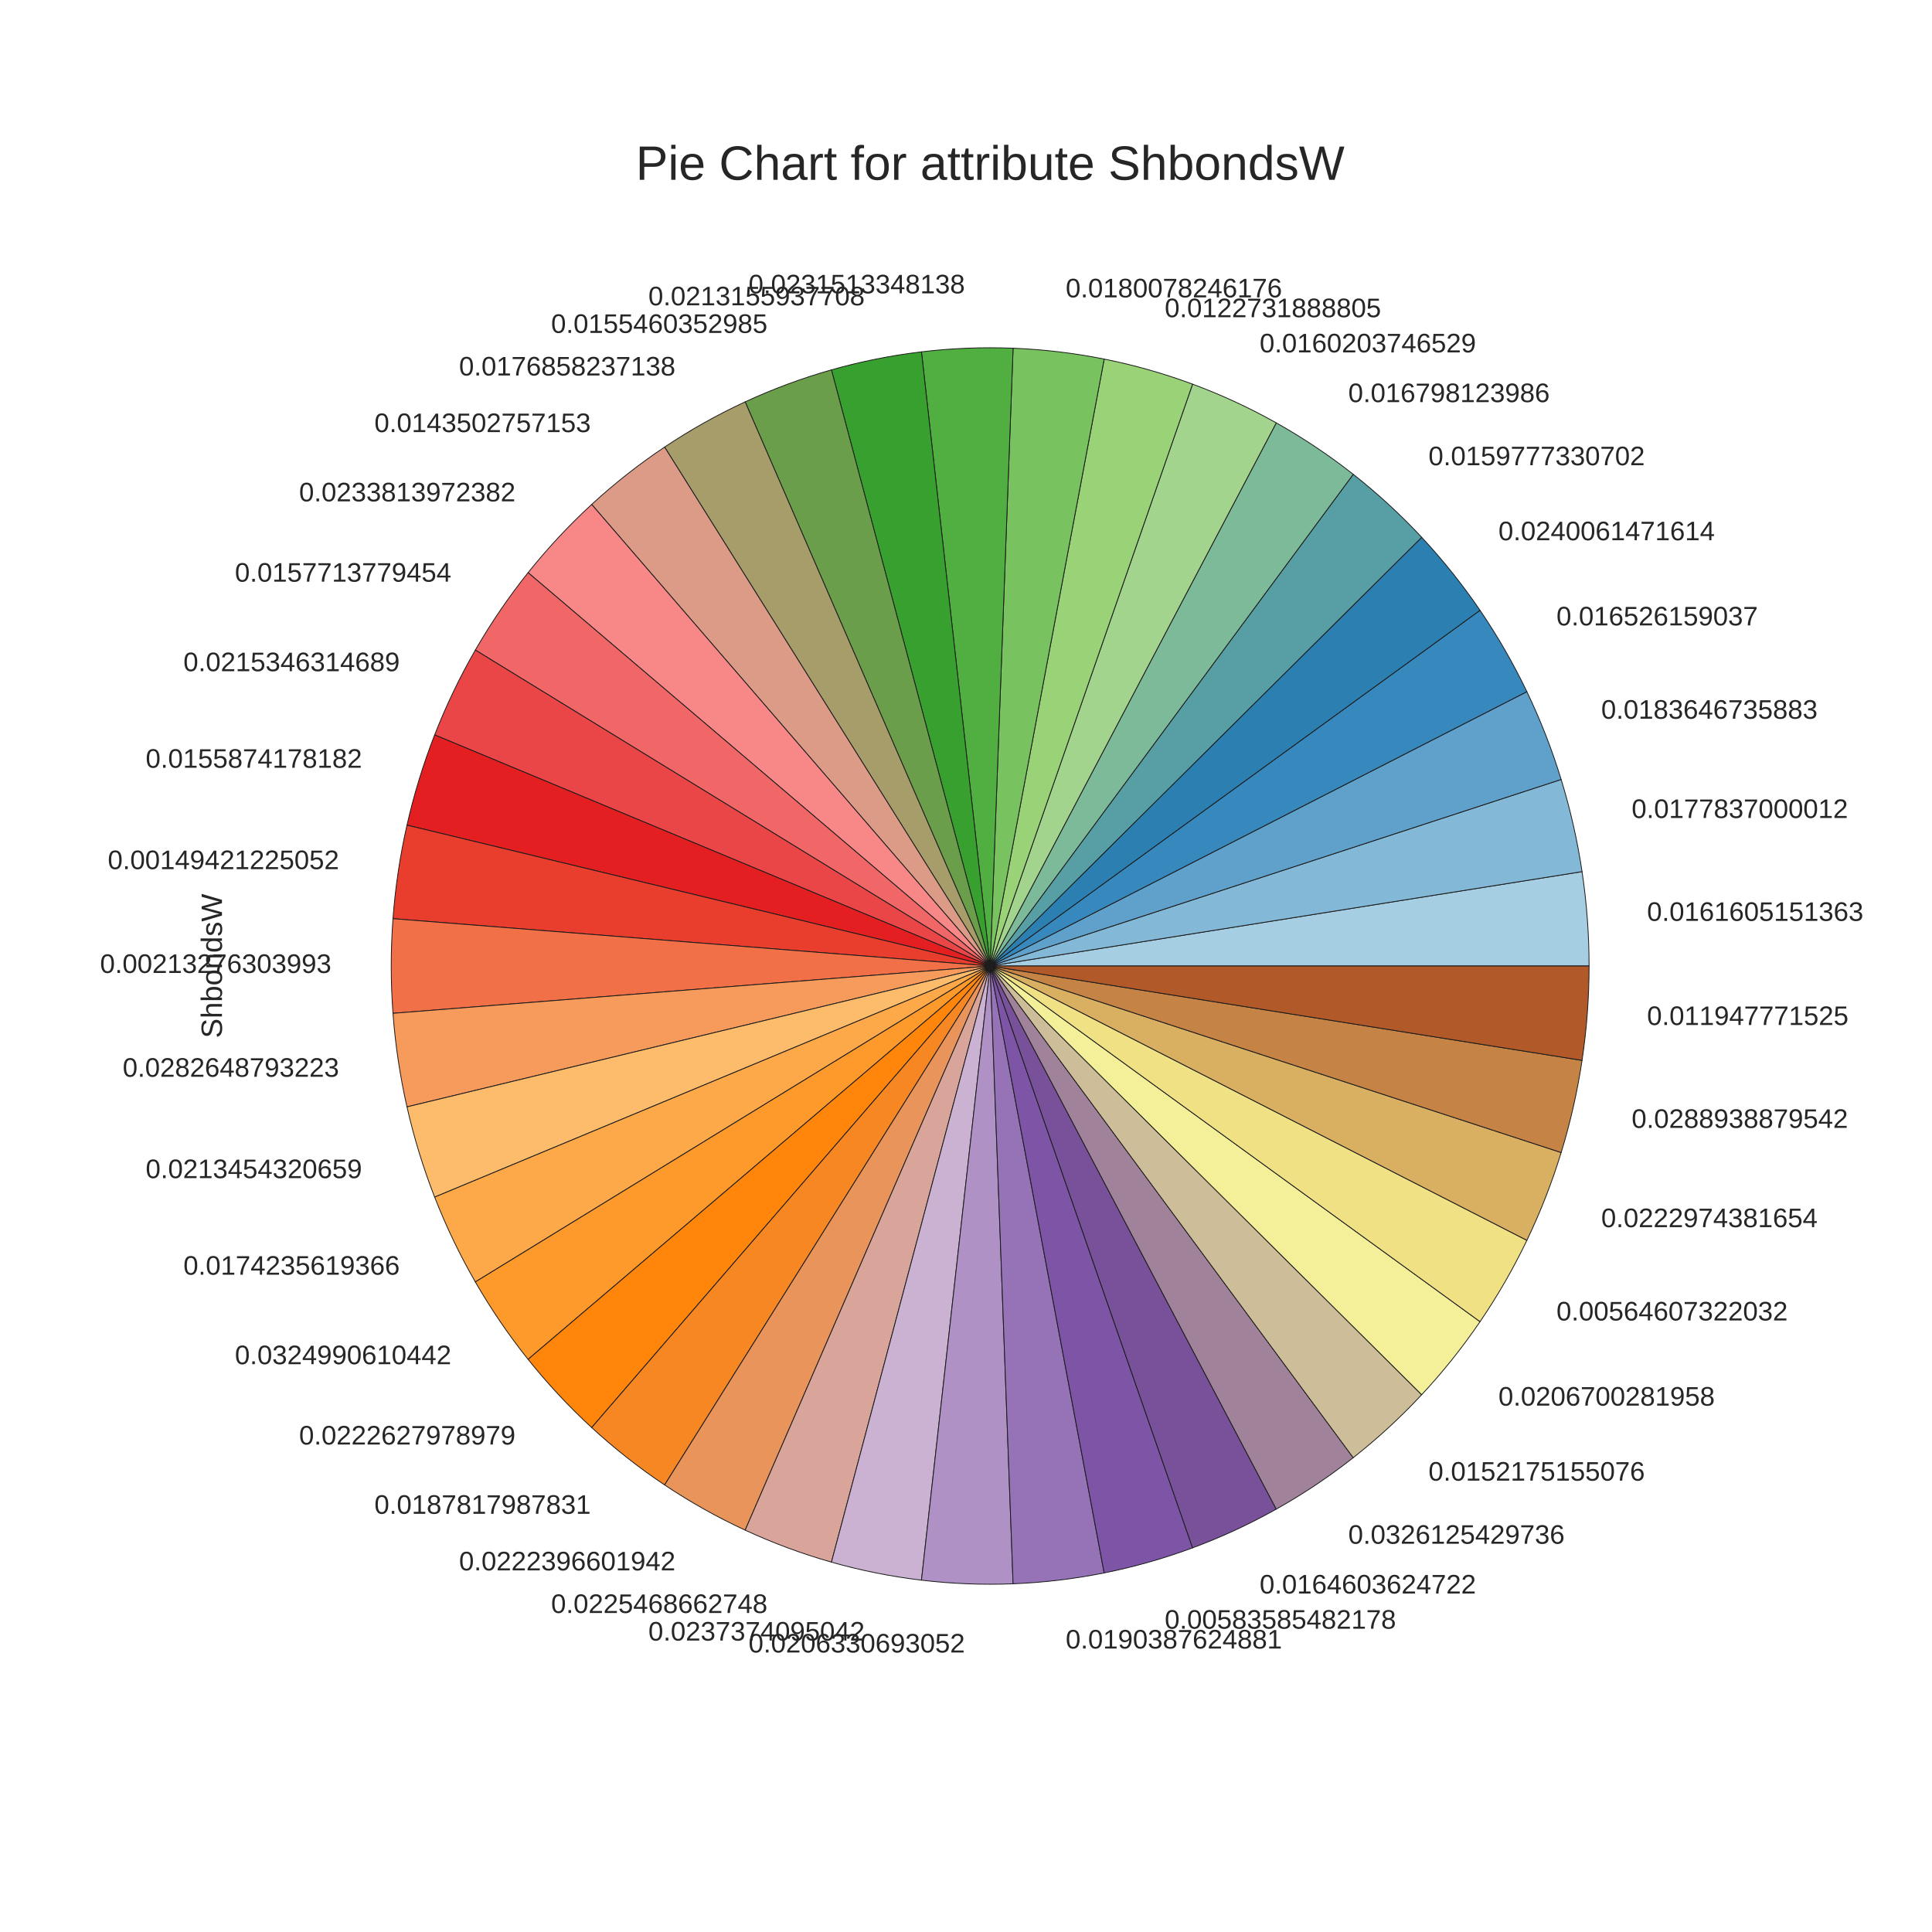 <?xml version="1.0" encoding="utf-8" standalone="no"?>
<!DOCTYPE svg PUBLIC "-//W3C//DTD SVG 1.1//EN"
  "http://www.w3.org/Graphics/SVG/1.1/DTD/svg11.dtd">
<!-- Created with matplotlib (http://matplotlib.org/) -->
<svg height="720pt" version="1.1" viewBox="0 0 720 720" width="720pt" xmlns="http://www.w3.org/2000/svg" xmlns:xlink="http://www.w3.org/1999/xlink">
 <defs>
  <style type="text/css">
*{stroke-linecap:butt;stroke-linejoin:round;stroke-miterlimit:100000;}
  </style>
 </defs>
 <g id="figure_1">
  <g id="patch_1">
   <path d="M 0 720 
L 720 720 
L 720 0 
L 0 0 
z
" style="fill:#ffffff;"/>
  </g>
  <g id="axes_1">
   <g id="matplotlib.axis_1"/>
   <g id="matplotlib.axis_2">
    <g id="text_1">
     <!-- ShbondsW -->
     <defs>
      <path d="M 40.094 8.5 
Q 37.641 3.422 33.609 1.219 
Q 29.594 -0.984 23.641 -0.984 
Q 13.625 -0.984 8.906 5.75 
Q 4.203 12.5 4.203 26.172 
Q 4.203 53.812 23.641 53.812 
Q 29.641 53.812 33.641 51.609 
Q 37.641 49.422 40.094 44.625 
L 40.188 44.625 
Q 40.188 45.125 40.156 46.172 
Q 40.141 47.219 40.109 48.359 
Q 40.094 49.516 40.094 50.531 
Q 40.094 51.562 40.094 52 
L 40.094 72.469 
L 48.875 72.469 
L 48.875 10.891 
Q 48.875 8.984 48.891 7.219 
Q 48.922 5.469 48.969 4 
Q 49.031 2.547 49.078 1.484 
Q 49.125 0.438 49.172 0 
L 40.766 0 
Q 40.672 0.484 40.594 1.391 
Q 40.531 2.297 40.453 3.469 
Q 40.375 4.641 40.328 5.938 
Q 40.281 7.234 40.281 8.5 
z
M 13.422 26.469 
Q 13.422 21 14.109 17.094 
Q 14.797 13.188 16.312 10.672 
Q 17.828 8.156 20.172 6.984 
Q 22.516 5.812 25.875 5.812 
Q 29.344 5.812 32 6.938 
Q 34.672 8.062 36.453 10.578 
Q 38.234 13.094 39.156 17.141 
Q 40.094 21.188 40.094 27.047 
Q 40.094 32.672 39.156 36.547 
Q 38.234 40.438 36.422 42.828 
Q 34.625 45.219 32 46.266 
Q 29.391 47.312 25.984 47.312 
Q 22.75 47.312 20.406 46.188 
Q 18.062 45.062 16.5 42.578 
Q 14.938 40.094 14.172 36.109 
Q 13.422 32.125 13.422 26.469 
" id="LiberationSans-64"/>
      <path d="M 46.391 14.594 
Q 46.391 10.891 44.938 7.984 
Q 43.5 5.078 40.766 3.094 
Q 38.031 1.125 34.047 0.062 
Q 30.078 -0.984 24.953 -0.984 
Q 20.359 -0.984 16.672 -0.266 
Q 12.984 0.438 10.203 2 
Q 7.422 3.562 5.531 6.125 
Q 3.656 8.688 2.781 12.406 
L 10.547 13.922 
Q 11.672 9.672 15.188 7.688 
Q 18.703 5.719 24.953 5.719 
Q 27.781 5.719 30.141 6.109 
Q 32.516 6.5 34.219 7.453 
Q 35.938 8.406 36.891 9.984 
Q 37.844 11.578 37.844 13.922 
Q 37.844 16.312 36.719 17.844 
Q 35.594 19.391 33.594 20.406 
Q 31.594 21.438 28.734 22.188 
Q 25.875 22.953 22.469 23.875 
Q 19.281 24.703 16.156 25.734 
Q 13.031 26.766 10.516 28.438 
Q 8.016 30.125 6.453 32.609 
Q 4.891 35.109 4.891 38.875 
Q 4.891 46.094 10.031 49.875 
Q 15.188 53.656 25.047 53.656 
Q 33.797 53.656 38.938 50.578 
Q 44.094 47.516 45.453 40.719 
L 37.547 39.75 
Q 37.109 41.797 35.938 43.188 
Q 34.766 44.578 33.109 45.438 
Q 31.453 46.297 29.375 46.656 
Q 27.297 47.016 25.047 47.016 
Q 19.094 47.016 16.25 45.203 
Q 13.422 43.406 13.422 39.75 
Q 13.422 37.594 14.469 36.203 
Q 15.531 34.812 17.406 33.859 
Q 19.281 32.906 21.922 32.203 
Q 24.562 31.5 27.734 30.719 
Q 29.828 30.172 32.031 29.562 
Q 34.234 28.953 36.297 28.094 
Q 38.375 27.25 40.203 26.094 
Q 42.047 24.953 43.406 23.344 
Q 44.781 21.734 45.578 19.578 
Q 46.391 17.438 46.391 14.594 
" id="LiberationSans-73"/>
      <path d="M 51.422 26.656 
Q 51.422 -0.984 31.984 -0.984 
Q 25.984 -0.984 22 1.188 
Q 18.016 3.375 15.531 8.203 
L 15.438 8.203 
Q 15.438 6.938 15.359 5.562 
Q 15.281 4.203 15.203 3.031 
Q 15.141 1.859 15.062 1.031 
Q 14.984 0.203 14.938 0 
L 6.453 0 
Q 6.5 0.438 6.547 1.484 
Q 6.594 2.547 6.641 4 
Q 6.688 5.469 6.703 7.219 
Q 6.734 8.984 6.734 10.891 
L 6.734 72.469 
L 15.531 72.469 
L 15.531 51.812 
Q 15.531 50.344 15.5 49 
Q 15.484 47.656 15.438 46.625 
Q 15.375 45.406 15.328 44.344 
L 15.531 44.344 
Q 17.969 49.422 22 51.609 
Q 26.031 53.812 31.984 53.812 
Q 42 53.812 46.703 47.062 
Q 51.422 40.328 51.422 26.656 
M 42.188 26.375 
Q 42.188 31.844 41.5 35.75 
Q 40.828 39.656 39.312 42.156 
Q 37.797 44.672 35.453 45.844 
Q 33.109 47.016 29.734 47.016 
Q 26.266 47.016 23.609 45.891 
Q 20.953 44.781 19.172 42.281 
Q 17.391 39.797 16.453 35.734 
Q 15.531 31.688 15.531 25.828 
Q 15.531 20.172 16.453 16.312 
Q 17.391 12.453 19.172 10.031 
Q 20.953 7.625 23.578 6.562 
Q 26.219 5.516 29.641 5.516 
Q 32.859 5.516 35.203 6.641 
Q 37.547 7.766 39.109 10.25 
Q 40.672 12.75 41.422 16.719 
Q 42.188 20.703 42.188 26.375 
" id="LiberationSans-62"/>
      <path d="M 15.484 43.797 
Q 16.938 46.484 18.641 48.359 
Q 20.359 50.25 22.406 51.469 
Q 24.469 52.688 26.906 53.25 
Q 29.344 53.812 32.375 53.812 
Q 37.453 53.812 40.703 52.438 
Q 43.953 51.078 45.828 48.609 
Q 47.703 46.141 48.406 42.719 
Q 49.125 39.312 49.125 35.203 
L 49.125 0 
L 40.281 0 
L 40.281 33.5 
Q 40.281 36.859 39.859 39.391 
Q 39.453 41.938 38.281 43.625 
Q 37.109 45.312 34.953 46.156 
Q 32.812 47.016 29.391 47.016 
Q 26.266 47.016 23.75 45.891 
Q 21.234 44.781 19.453 42.719 
Q 17.672 40.672 16.688 37.734 
Q 15.719 34.812 15.719 31.156 
L 15.719 0 
L 6.938 0 
L 6.938 72.469 
L 15.719 72.469 
L 15.719 53.609 
Q 15.719 52 15.672 50.391 
Q 15.625 48.781 15.547 47.406 
Q 15.484 46.047 15.422 45.094 
Q 15.375 44.141 15.328 43.797 
z
" id="LiberationSans-68"/>
      <path d="M 40.281 0 
L 40.281 33.5 
Q 40.281 37.359 39.719 39.938 
Q 39.156 42.531 37.891 44.109 
Q 36.625 45.703 34.547 46.359 
Q 32.469 47.016 29.391 47.016 
Q 26.266 47.016 23.75 45.922 
Q 21.234 44.828 19.453 42.75 
Q 17.672 40.672 16.688 37.625 
Q 15.719 34.578 15.719 30.609 
L 15.719 0 
L 6.938 0 
L 6.938 41.547 
Q 6.938 43.219 6.906 45.047 
Q 6.891 46.875 6.828 48.5 
Q 6.781 50.141 6.734 51.312 
Q 6.688 52.484 6.641 52.828 
L 14.938 52.828 
Q 14.984 52.594 15.031 51.516 
Q 15.094 50.438 15.156 49.047 
Q 15.234 47.656 15.281 46.219 
Q 15.328 44.781 15.328 43.797 
L 15.484 43.797 
Q 16.75 46.094 18.266 47.953 
Q 19.781 49.812 21.781 51.094 
Q 23.781 52.391 26.359 53.094 
Q 28.953 53.812 32.375 53.812 
Q 36.766 53.812 39.938 52.734 
Q 43.109 51.656 45.156 49.406 
Q 47.219 47.172 48.172 43.625 
Q 49.125 40.094 49.125 35.203 
L 49.125 0 
z
" id="LiberationSans-6e"/>
      <path d="M 51.422 26.469 
Q 51.422 12.594 45.312 5.797 
Q 39.203 -0.984 27.594 -0.984 
Q 22.078 -0.984 17.719 0.672 
Q 13.375 2.344 10.375 5.766 
Q 7.375 9.188 5.781 14.328 
Q 4.203 19.484 4.203 26.469 
Q 4.203 53.812 27.875 53.812 
Q 34.031 53.812 38.5 52.094 
Q 42.969 50.391 45.828 46.969 
Q 48.688 43.562 50.047 38.422 
Q 51.422 33.297 51.422 26.469 
M 42.188 26.469 
Q 42.188 32.625 41.234 36.625 
Q 40.281 40.625 38.453 43.016 
Q 36.625 45.406 33.984 46.359 
Q 31.344 47.312 28.031 47.312 
Q 24.656 47.312 21.938 46.312 
Q 19.234 45.312 17.328 42.891 
Q 15.438 40.484 14.422 36.469 
Q 13.422 32.469 13.422 26.469 
Q 13.422 20.312 14.5 16.281 
Q 15.578 12.25 17.453 9.859 
Q 19.344 7.469 21.906 6.484 
Q 24.469 5.516 27.484 5.516 
Q 30.859 5.516 33.594 6.469 
Q 36.328 7.422 38.234 9.812 
Q 40.141 12.203 41.156 16.25 
Q 42.188 20.312 42.188 26.469 
" id="LiberationSans-6f"/>
      <path d="M 73.781 0 
L 62.641 0 
L 50.734 43.703 
Q 50.203 45.562 49.578 48.094 
Q 48.969 50.641 48.484 52.938 
Q 47.906 55.609 47.312 58.406 
Q 46.688 55.562 46.094 52.875 
Q 45.562 50.531 44.969 48.047 
Q 44.391 45.562 43.844 43.703 
L 31.844 0 
L 20.703 0 
L 0.438 68.797 
L 10.156 68.797 
L 22.516 25.094 
Q 23.344 22.016 24.094 18.984 
Q 24.859 15.969 25.391 13.578 
Q 26.031 10.75 26.562 8.203 
Q 27.297 11.578 28.078 14.844 
Q 28.422 16.219 28.766 17.719 
Q 29.109 19.234 29.469 20.703 
Q 29.828 22.172 30.188 23.516 
Q 30.562 24.859 30.859 25.984 
L 42.828 68.797 
L 51.766 68.797 
L 63.719 25.984 
Q 64.016 24.859 64.375 23.516 
Q 64.75 22.172 65.109 20.719 
Q 65.484 19.281 65.812 17.766 
Q 66.156 16.266 66.5 14.891 
Q 67.281 11.625 68.016 8.203 
Q 68.062 8.203 68.453 9.891 
Q 68.844 11.578 69.422 14.109 
Q 70.016 16.656 70.719 19.609 
Q 71.438 22.562 72.172 25.094 
L 84.328 68.797 
L 94.047 68.797 
z
" id="LiberationSans-57"/>
      <path d="M 62.109 19 
Q 62.109 14.656 60.422 10.984 
Q 58.734 7.328 55.219 4.656 
Q 51.703 2 46.359 0.5 
Q 41.016 -0.984 33.688 -0.984 
Q 20.844 -0.984 13.672 3.516 
Q 6.5 8.016 4.547 16.5 
L 13.578 18.312 
Q 14.266 15.625 15.672 13.422 
Q 17.094 11.234 19.5 9.641 
Q 21.922 8.062 25.484 7.172 
Q 29.047 6.297 34.031 6.297 
Q 38.188 6.297 41.656 7 
Q 45.125 7.719 47.609 9.172 
Q 50.094 10.641 51.484 12.953 
Q 52.875 15.281 52.875 18.5 
Q 52.875 21.875 51.344 23.969 
Q 49.812 26.078 47.016 27.438 
Q 44.234 28.812 40.375 29.734 
Q 36.531 30.672 31.844 31.734 
Q 28.953 32.375 26.047 33.125 
Q 23.141 33.891 20.484 34.938 
Q 17.828 35.984 15.484 37.391 
Q 13.141 38.812 11.422 40.797 
Q 9.719 42.781 8.734 45.391 
Q 7.766 48 7.766 51.422 
Q 7.766 56.297 9.734 59.781 
Q 11.719 63.281 15.234 65.531 
Q 18.75 67.781 23.531 68.797 
Q 28.328 69.828 33.891 69.828 
Q 40.281 69.828 44.812 68.828 
Q 49.359 67.828 52.484 65.812 
Q 55.609 63.812 57.484 60.859 
Q 59.375 57.906 60.5 54 
L 51.312 52.391 
Q 50.641 54.891 49.344 56.844 
Q 48.047 58.797 45.938 60.109 
Q 43.844 61.422 40.844 62.109 
Q 37.844 62.797 33.797 62.797 
Q 29 62.797 25.75 61.938 
Q 22.516 61.078 20.531 59.609 
Q 18.562 58.156 17.703 56.172 
Q 16.844 54.203 16.844 51.906 
Q 16.844 48.828 18.375 46.844 
Q 19.922 44.875 22.562 43.547 
Q 25.203 42.234 28.656 41.359 
Q 32.125 40.484 36.031 39.594 
Q 39.203 38.875 42.359 38.109 
Q 45.516 37.359 48.391 36.297 
Q 51.266 35.25 53.781 33.828 
Q 56.297 32.422 58.156 30.375 
Q 60.016 28.328 61.062 25.531 
Q 62.109 22.75 62.109 19 
" id="LiberationSans-53"/>
     </defs>
     <g style="fill:#262626;" transform="translate(82.718 386.903)rotate(-90.0)scale(0.11 -0.11)">
      <use xlink:href="#LiberationSans-53"/>
      <use x="66.699" xlink:href="#LiberationSans-68"/>
      <use x="122.314" xlink:href="#LiberationSans-62"/>
      <use x="177.93" xlink:href="#LiberationSans-6f"/>
      <use x="233.545" xlink:href="#LiberationSans-6e"/>
      <use x="289.16" xlink:href="#LiberationSans-64"/>
      <use x="344.775" xlink:href="#LiberationSans-73"/>
      <use x="394.775" xlink:href="#LiberationSans-57"/>
     </g>
    </g>
   </g>
   <g id="patch_2">
    <path d="M 592.2 360 
C 592.2 354.115 591.982 348.231 591.545 342.363 
C 591.109 336.495 590.455 330.646 589.584 324.83 
L 369 360 
L 592.2 360 
z
" style="fill:#a6cee3;stroke:#1a1a1a;stroke-linejoin:miter;stroke-width:0.3;"/>
   </g>
   <g id="patch_3">
    <path d="M 589.584 324.83 
C 588.714 319.013 587.628 313.233 586.329 307.503 
C 585.03 301.772 583.518 296.095 581.798 290.484 
L 369 360 
L 589.584 324.83 
z
" style="fill:#83b8d7;stroke:#1a1a1a;stroke-linejoin:miter;stroke-width:0.3;"/>
   </g>
   <g id="patch_4">
    <path d="M 581.798 290.484 
C 580.078 284.872 578.15 279.331 576.019 273.873 
C 573.887 268.414 571.554 263.041 569.024 257.767 
L 369 360 
L 581.798 290.484 
z
" style="fill:#60a1cb;stroke:#1a1a1a;stroke-linejoin:miter;stroke-width:0.3;"/>
   </g>
   <g id="patch_5">
    <path d="M 569.024 257.767 
C 566.494 252.493 563.77 247.32 560.856 242.261 
C 557.942 237.202 554.842 232.26 551.562 227.447 
L 369 360 
L 569.024 257.767 
z
" style="fill:#3788bc;stroke:#1a1a1a;stroke-linejoin:miter;stroke-width:0.3;"/>
   </g>
   <g id="patch_6">
    <path d="M 551.562 227.447 
C 548.282 222.633 544.824 217.95 541.196 213.41 
C 537.569 208.869 533.774 204.474 529.82 200.233 
L 369 360 
L 551.562 227.447 
z
" style="fill:#2b80b1;stroke:#1a1a1a;stroke-linejoin:miter;stroke-width:0.3;"/>
   </g>
   <g id="patch_7">
    <path d="M 529.82 200.233 
C 525.867 195.993 521.757 191.91 517.501 187.994 
C 513.244 184.078 508.844 180.332 504.31 176.765 
L 369 360 
L 529.82 200.233 
z
" style="fill:#579fa4;stroke:#1a1a1a;stroke-linejoin:miter;stroke-width:0.3;"/>
   </g>
   <g id="patch_8">
    <path d="M 504.31 176.765 
C 499.775 173.197 495.11 169.809 490.324 166.61 
C 485.539 163.411 480.636 160.402 475.627 157.591 
L 369 360 
L 504.31 176.765 
z
" style="fill:#7dba99;stroke:#1a1a1a;stroke-linejoin:miter;stroke-width:0.3;"/>
   </g>
   <g id="patch_9">
    <path d="M 475.627 157.591 
C 470.618 154.779 465.507 152.167 460.304 149.759 
C 455.101 147.352 449.811 145.151 444.445 143.161 
L 369 360 
L 475.627 157.591 
z
" style="fill:#a3d48e;stroke:#1a1a1a;stroke-linejoin:miter;stroke-width:0.3;"/>
   </g>
   <g id="patch_10">
    <path d="M 444.445 143.161 
C 439.079 141.172 433.642 139.396 428.144 137.836 
C 422.646 136.276 417.093 134.935 411.495 133.814 
L 369 360 
L 444.445 143.161 
z
" style="fill:#99d277;stroke:#1a1a1a;stroke-linejoin:miter;stroke-width:0.3;"/>
   </g>
   <g id="patch_11">
    <path d="M 411.495 133.814 
C 405.898 132.694 400.261 131.795 394.597 131.12 
C 388.933 130.445 383.247 129.995 377.549 129.769 
L 369 360 
L 411.495 133.814 
z
" style="fill:#78c25f;stroke:#1a1a1a;stroke-linejoin:miter;stroke-width:0.3;"/>
   </g>
   <g id="patch_12">
    <path d="M 377.549 129.769 
C 371.852 129.544 366.148 129.544 360.451 129.769 
C 354.753 129.994 349.067 130.445 343.403 131.12 
L 369 360 
L 377.549 129.769 
z
" style="fill:#51af42;stroke:#1a1a1a;stroke-linejoin:miter;stroke-width:0.3;"/>
   </g>
   <g id="patch_13">
    <path d="M 343.403 131.12 
C 337.739 131.795 332.102 132.694 326.505 133.814 
C 320.907 134.935 315.354 136.276 309.856 137.836 
L 369 360 
L 343.403 131.12 
z
" style="fill:#37a02e;stroke:#1a1a1a;stroke-linejoin:miter;stroke-width:0.3;"/>
   </g>
   <g id="patch_14">
    <path d="M 309.856 137.836 
C 304.358 139.396 298.921 141.172 293.555 143.161 
C 288.189 145.151 282.899 147.352 277.696 149.759 
L 369 360 
L 309.856 137.836 
z
" style="fill:#6b9e4a;stroke:#1a1a1a;stroke-linejoin:miter;stroke-width:0.3;"/>
   </g>
   <g id="patch_15">
    <path d="M 277.696 149.759 
C 272.493 152.167 267.382 154.779 262.373 157.591 
C 257.364 160.402 252.461 163.411 247.676 166.61 
L 369 360 
L 277.696 149.759 
z
" style="fill:#a79d6b;stroke:#1a1a1a;stroke-linejoin:miter;stroke-width:0.3;"/>
   </g>
   <g id="patch_16">
    <path d="M 247.676 166.61 
C 242.89 169.809 238.225 173.197 233.691 176.765 
C 229.156 180.332 224.756 184.078 220.499 187.994 
L 369 360 
L 247.676 166.61 
z
" style="fill:#db9b87;stroke:#1a1a1a;stroke-linejoin:miter;stroke-width:0.3;"/>
   </g>
   <g id="patch_17">
    <path d="M 220.499 187.994 
C 216.243 191.91 212.133 195.993 208.18 200.233 
C 204.226 204.474 200.431 208.869 196.804 213.41 
L 369 360 
L 220.499 187.994 
z
" style="fill:#f88887;stroke:#1a1a1a;stroke-linejoin:miter;stroke-width:0.3;"/>
   </g>
   <g id="patch_18">
    <path d="M 196.804 213.41 
C 193.176 217.95 189.718 222.633 186.438 227.447 
C 183.158 232.26 180.058 237.202 177.144 242.261 
L 369 360 
L 196.804 213.41 
z
" style="fill:#f16767;stroke:#1a1a1a;stroke-linejoin:miter;stroke-width:0.3;"/>
   </g>
   <g id="patch_19">
    <path d="M 177.144 242.261 
C 174.23 247.32 171.506 252.493 168.976 257.767 
C 166.446 263.041 164.113 268.414 161.981 273.873 
L 369 360 
L 177.144 242.261 
z
" style="fill:#eb4647;stroke:#1a1a1a;stroke-linejoin:miter;stroke-width:0.3;"/>
   </g>
   <g id="patch_20">
    <path d="M 161.981 273.873 
C 159.85 279.331 157.922 284.872 156.202 290.484 
C 154.482 296.095 152.97 301.772 151.671 307.503 
L 369 360 
L 161.981 273.873 
z
" style="fill:#e41f21;stroke:#1a1a1a;stroke-linejoin:miter;stroke-width:0.3;"/>
   </g>
   <g id="patch_21">
    <path d="M 151.671 307.503 
C 150.372 313.233 149.286 319.013 148.416 324.83 
C 147.545 330.646 146.891 336.495 146.455 342.363 
L 369 360 
L 151.671 307.503 
z
" style="fill:#e93e2e;stroke:#1a1a1a;stroke-linejoin:miter;stroke-width:0.3;"/>
   </g>
   <g id="patch_22">
    <path d="M 146.455 342.363 
C 146.018 348.231 145.8 354.115 145.8 360 
C 145.8 365.885 146.018 371.769 146.455 377.637 
L 369 360 
L 146.455 342.363 
z
" style="fill:#f17047;stroke:#1a1a1a;stroke-linejoin:miter;stroke-width:0.3;"/>
   </g>
   <g id="patch_23">
    <path d="M 146.455 377.637 
C 146.891 383.505 147.545 389.354 148.416 395.17 
C 149.286 400.987 150.372 406.767 151.671 412.497 
L 369 360 
L 146.455 377.637 
z
" style="fill:#f79b5d;stroke:#1a1a1a;stroke-linejoin:miter;stroke-width:0.3;"/>
   </g>
   <g id="patch_24">
    <path d="M 151.671 412.497 
C 152.97 418.228 154.482 423.905 156.202 429.516 
C 157.922 435.128 159.85 440.669 161.981 446.127 
L 369 360 
L 151.671 412.497 
z
" style="fill:#fdbc6b;stroke:#1a1a1a;stroke-linejoin:miter;stroke-width:0.3;"/>
   </g>
   <g id="patch_25">
    <path d="M 161.981 446.127 
C 164.113 451.586 166.446 456.959 168.976 462.233 
C 171.506 467.507 174.23 472.68 177.144 477.739 
L 369 360 
L 161.981 446.127 
z
" style="fill:#fea949;stroke:#1a1a1a;stroke-linejoin:miter;stroke-width:0.3;"/>
   </g>
   <g id="patch_26">
    <path d="M 177.144 477.739 
C 180.058 482.798 183.158 487.74 186.438 492.553 
C 189.718 497.367 193.176 502.05 196.804 506.59 
L 369 360 
L 177.144 477.739 
z
" style="fill:#fe992c;stroke:#1a1a1a;stroke-linejoin:miter;stroke-width:0.3;"/>
   </g>
   <g id="patch_27">
    <path d="M 196.804 506.59 
C 200.431 511.131 204.226 515.526 208.18 519.767 
C 212.133 524.007 216.243 528.09 220.499 532.006 
L 369 360 
L 196.804 506.59 
z
" style="fill:#ff850b;stroke:#1a1a1a;stroke-linejoin:miter;stroke-width:0.3;"/>
   </g>
   <g id="patch_28">
    <path d="M 220.499 532.006 
C 224.756 535.922 229.156 539.668 233.69 543.235 
C 238.225 546.803 242.89 550.191 247.676 553.39 
L 369 360 
L 220.499 532.006 
z
" style="fill:#f68722;stroke:#1a1a1a;stroke-linejoin:miter;stroke-width:0.3;"/>
   </g>
   <g id="patch_29">
    <path d="M 247.676 553.39 
C 252.461 556.589 257.364 559.598 262.373 562.409 
C 267.382 565.221 272.493 567.833 277.696 570.241 
L 369 360 
L 247.676 553.39 
z
" style="fill:#e9945a;stroke:#1a1a1a;stroke-linejoin:miter;stroke-width:0.3;"/>
   </g>
   <g id="patch_30">
    <path d="M 277.696 570.241 
C 282.899 572.648 288.189 574.849 293.555 576.839 
C 298.921 578.828 304.358 580.604 309.856 582.164 
L 369 360 
L 277.696 570.241 
z
" style="fill:#d9a49a;stroke:#1a1a1a;stroke-linejoin:miter;stroke-width:0.3;"/>
   </g>
   <g id="patch_31">
    <path d="M 309.856 582.164 
C 315.354 583.724 320.907 585.065 326.505 586.186 
C 332.102 587.306 337.739 588.205 343.403 588.88 
L 369 360 
L 309.856 582.164 
z
" style="fill:#cbb1d2;stroke:#1a1a1a;stroke-linejoin:miter;stroke-width:0.3;"/>
   </g>
   <g id="patch_32">
    <path d="M 343.403 588.88 
C 349.067 589.555 354.753 590.005 360.451 590.231 
C 366.148 590.456 371.852 590.456 377.549 590.231 
L 369 360 
L 343.403 588.88 
z
" style="fill:#af91c5;stroke:#1a1a1a;stroke-linejoin:miter;stroke-width:0.3;"/>
   </g>
   <g id="patch_33">
    <path d="M 377.549 590.231 
C 383.246 590.006 388.933 589.555 394.597 588.88 
C 400.261 588.205 405.898 587.306 411.495 586.186 
L 369 360 
L 377.549 590.231 
z
" style="fill:#9673b6;stroke:#1a1a1a;stroke-linejoin:miter;stroke-width:0.3;"/>
   </g>
   <g id="patch_34">
    <path d="M 411.495 586.186 
C 417.093 585.065 422.646 583.724 428.144 582.164 
C 433.642 580.604 439.079 578.828 444.445 576.839 
L 369 360 
L 411.495 586.186 
z
" style="fill:#7d54a6;stroke:#1a1a1a;stroke-linejoin:miter;stroke-width:0.3;"/>
   </g>
   <g id="patch_35">
    <path d="M 444.445 576.839 
C 449.811 574.849 455.101 572.648 460.304 570.241 
C 465.507 567.833 470.618 565.221 475.627 562.409 
L 369 360 
L 444.445 576.839 
z
" style="fill:#79519a;stroke:#1a1a1a;stroke-linejoin:miter;stroke-width:0.3;"/>
   </g>
   <g id="patch_36">
    <path d="M 475.627 562.409 
C 480.636 559.598 485.539 556.589 490.324 553.39 
C 495.11 550.191 499.775 546.803 504.309 543.236 
L 369 360 
L 475.627 562.409 
z
" style="fill:#a0839a;stroke:#1a1a1a;stroke-linejoin:miter;stroke-width:0.3;"/>
   </g>
   <g id="patch_37">
    <path d="M 504.309 543.236 
C 508.844 539.668 513.244 535.922 517.501 532.006 
C 521.757 528.09 525.867 524.007 529.82 519.767 
L 369 360 
L 504.309 543.236 
z
" style="fill:#cdbe99;stroke:#1a1a1a;stroke-linejoin:miter;stroke-width:0.3;"/>
   </g>
   <g id="patch_38">
    <path d="M 529.82 519.767 
C 533.774 515.526 537.569 511.131 541.196 506.59 
C 544.824 502.05 548.282 497.367 551.562 492.553 
L 369 360 
L 529.82 519.767 
z
" style="fill:#f3f099;stroke:#1a1a1a;stroke-linejoin:miter;stroke-width:0.3;"/>
   </g>
   <g id="patch_39">
    <path d="M 551.562 492.553 
C 554.842 487.74 557.942 482.798 560.856 477.739 
C 563.77 472.68 566.494 467.507 569.024 462.233 
L 369 360 
L 551.562 492.553 
z
" style="fill:#f1e185;stroke:#1a1a1a;stroke-linejoin:miter;stroke-width:0.3;"/>
   </g>
   <g id="patch_40">
    <path d="M 569.024 462.233 
C 571.554 456.959 573.887 451.586 576.019 446.127 
C 578.15 440.669 580.078 435.128 581.798 429.516 
L 369 360 
L 569.024 462.233 
z
" style="fill:#d9af62;stroke:#1a1a1a;stroke-linejoin:miter;stroke-width:0.3;"/>
   </g>
   <g id="patch_41">
    <path d="M 581.798 429.516 
C 583.518 423.905 585.03 418.228 586.329 412.497 
C 587.628 406.767 588.714 400.987 589.584 395.17 
L 369 360 
L 581.798 429.516 
z
" style="fill:#c58445;stroke:#1a1a1a;stroke-linejoin:miter;stroke-width:0.3;"/>
   </g>
   <g id="patch_42">
    <path d="M 589.584 395.17 
C 590.455 389.354 591.109 383.505 591.545 377.637 
C 591.982 371.769 592.2 365.886 592.2 360 
L 369 360 
L 589.584 395.17 
z
" style="fill:#b15928;stroke:#1a1a1a;stroke-linejoin:miter;stroke-width:0.3;"/>
   </g>
   <g id="text_2">
    <!-- 0.0161605151363 -->
    <defs>
     <path d="M 9.125 0 
L 9.125 10.688 
L 18.656 10.688 
L 18.656 0 
z
" id="LiberationSans-2e"/>
     <path d="M 51.219 22.516 
Q 51.219 17.328 49.781 13 
Q 48.344 8.688 45.531 5.578 
Q 42.719 2.484 38.562 0.75 
Q 34.422 -0.984 29 -0.984 
Q 23 -0.984 18.5 1.312 
Q 14.016 3.609 11.031 7.922 
Q 8.062 12.25 6.562 18.531 
Q 5.078 24.812 5.078 32.812 
Q 5.078 42 6.766 48.922 
Q 8.453 55.859 11.625 60.5 
Q 14.797 65.141 19.359 67.484 
Q 23.922 69.828 29.688 69.828 
Q 33.203 69.828 36.281 69.094 
Q 39.359 68.359 41.875 66.719 
Q 44.391 65.094 46.281 62.406 
Q 48.188 59.719 49.312 55.812 
L 40.922 54.297 
Q 39.547 58.734 36.547 60.719 
Q 33.547 62.703 29.594 62.703 
Q 25.984 62.703 23.047 60.984 
Q 20.125 59.281 18.062 55.875 
Q 16.016 52.484 14.906 47.359 
Q 13.812 42.234 13.812 35.406 
Q 16.219 39.844 20.562 42.156 
Q 24.906 44.484 30.516 44.484 
Q 35.203 44.484 39.016 42.969 
Q 42.828 41.453 45.531 38.594 
Q 48.25 35.75 49.734 31.672 
Q 51.219 27.594 51.219 22.516 
M 42.281 22.125 
Q 42.281 25.688 41.406 28.562 
Q 40.531 31.453 38.766 33.469 
Q 37.016 35.5 34.422 36.594 
Q 31.844 37.703 28.422 37.703 
Q 26.031 37.703 23.578 36.984 
Q 21.141 36.281 19.156 34.688 
Q 17.188 33.109 15.938 30.516 
Q 14.703 27.938 14.703 24.219 
Q 14.703 20.406 15.672 17.109 
Q 16.656 13.812 18.484 11.375 
Q 20.312 8.938 22.891 7.516 
Q 25.484 6.109 28.719 6.109 
Q 31.891 6.109 34.406 7.203 
Q 36.922 8.297 38.672 10.375 
Q 40.438 12.453 41.359 15.422 
Q 42.281 18.406 42.281 22.125 
" id="LiberationSans-36"/>
     <path d="M 51.422 22.406 
Q 51.422 17.234 49.859 12.938 
Q 48.297 8.641 45.219 5.531 
Q 42.141 2.438 37.578 0.719 
Q 33.016 -0.984 27 -0.984 
Q 21.578 -0.984 17.547 0.281 
Q 13.531 1.562 10.734 3.781 
Q 7.953 6 6.312 8.984 
Q 4.688 11.969 4 15.375 
L 12.891 16.406 
Q 13.422 14.453 14.391 12.625 
Q 15.375 10.797 17.062 9.344 
Q 18.75 7.906 21.219 7.047 
Q 23.688 6.203 27.203 6.203 
Q 30.609 6.203 33.391 7.25 
Q 36.188 8.297 38.156 10.344 
Q 40.141 12.406 41.203 15.375 
Q 42.281 18.359 42.281 22.219 
Q 42.281 25.391 41.25 28.047 
Q 40.234 30.719 38.328 32.641 
Q 36.422 34.578 33.656 35.641 
Q 30.906 36.719 27.391 36.719 
Q 25.203 36.719 23.344 36.328 
Q 21.484 35.938 19.891 35.25 
Q 18.312 34.578 17.016 33.672 
Q 15.719 32.766 14.594 31.781 
L 6 31.781 
L 8.297 68.797 
L 47.406 68.797 
L 47.406 61.328 
L 16.312 61.328 
L 14.984 39.5 
Q 17.328 41.312 20.844 42.594 
Q 24.359 43.891 29.203 43.891 
Q 34.328 43.891 38.422 42.328 
Q 42.531 40.766 45.406 37.906 
Q 48.297 35.062 49.859 31.109 
Q 51.422 27.156 51.422 22.406 
" id="LiberationSans-35"/>
     <path d="M 51.219 19 
Q 51.219 14.266 49.672 10.547 
Q 48.141 6.844 45.188 4.266 
Q 42.234 1.703 37.859 0.359 
Q 33.5 -0.984 27.875 -0.984 
Q 21.484 -0.984 17.109 0.609 
Q 12.75 2.203 9.906 4.812 
Q 7.078 7.422 5.656 10.766 
Q 4.25 14.109 3.812 17.672 
L 12.891 18.5 
Q 13.281 15.766 14.328 13.516 
Q 15.375 11.281 17.188 9.672 
Q 19 8.062 21.625 7.172 
Q 24.266 6.297 27.875 6.297 
Q 34.516 6.297 38.297 9.562 
Q 42.094 12.844 42.094 19.281 
Q 42.094 23.094 40.406 25.406 
Q 38.719 27.734 36.203 29.031 
Q 33.688 30.328 30.734 30.766 
Q 27.781 31.203 25.297 31.203 
L 20.312 31.203 
L 20.312 38.812 
L 25.094 38.812 
Q 27.594 38.812 30.266 39.328 
Q 32.953 39.844 35.172 41.188 
Q 37.406 42.531 38.844 44.828 
Q 40.281 47.125 40.281 50.688 
Q 40.281 56.203 37.031 59.391 
Q 33.797 62.594 27.391 62.594 
Q 21.578 62.594 17.984 59.609 
Q 14.406 56.641 13.812 51.219 
L 4.984 51.906 
Q 5.516 56.453 7.469 59.812 
Q 9.422 63.188 12.422 65.406 
Q 15.438 67.625 19.281 68.719 
Q 23.141 69.828 27.484 69.828 
Q 33.25 69.828 37.391 68.375 
Q 41.547 66.938 44.188 64.469 
Q 46.828 62.016 48.062 58.688 
Q 49.312 55.375 49.312 51.609 
Q 49.312 48.578 48.484 45.938 
Q 47.656 43.312 45.891 41.203 
Q 44.141 39.109 41.422 37.594 
Q 38.719 36.078 34.906 35.297 
L 34.906 35.109 
Q 39.062 34.672 42.141 33.219 
Q 45.219 31.781 47.219 29.625 
Q 49.219 27.484 50.219 24.75 
Q 51.219 22.016 51.219 19 
" id="LiberationSans-33"/>
     <path d="M 7.625 0 
L 7.625 7.469 
L 25.141 7.469 
L 25.141 60.406 
L 9.625 49.312 
L 9.625 57.625 
L 25.875 68.797 
L 33.984 68.797 
L 33.984 7.469 
L 50.734 7.469 
L 50.734 0 
z
" id="LiberationSans-31"/>
     <path d="M 51.703 34.422 
Q 51.703 24.516 49.828 17.75 
Q 47.953 10.984 44.703 6.812 
Q 41.453 2.641 37.062 0.828 
Q 32.672 -0.984 27.688 -0.984 
Q 22.656 -0.984 18.312 0.828 
Q 13.969 2.641 10.766 6.781 
Q 7.562 10.938 5.734 17.703 
Q 3.906 24.469 3.906 34.422 
Q 3.906 44.828 5.734 51.641 
Q 7.562 58.453 10.781 62.5 
Q 14.016 66.547 18.406 68.188 
Q 22.797 69.828 27.984 69.828 
Q 32.906 69.828 37.219 68.188 
Q 41.547 66.547 44.766 62.5 
Q 48 58.453 49.844 51.641 
Q 51.703 44.828 51.703 34.422 
M 42.781 34.422 
Q 42.781 42.625 41.797 48.062 
Q 40.828 53.516 38.922 56.766 
Q 37.016 60.016 34.25 61.359 
Q 31.5 62.703 27.984 62.703 
Q 24.266 62.703 21.438 61.328 
Q 18.609 59.969 16.672 56.719 
Q 14.75 53.469 13.766 48.016 
Q 12.797 42.578 12.797 34.422 
Q 12.797 26.516 13.797 21.094 
Q 14.797 15.672 16.719 12.375 
Q 18.656 9.078 21.438 7.641 
Q 24.219 6.203 27.781 6.203 
Q 31.25 6.203 34.031 7.641 
Q 36.812 9.078 38.734 12.375 
Q 40.672 15.672 41.719 21.094 
Q 42.781 26.516 42.781 34.422 
" id="LiberationSans-30"/>
    </defs>
    <g style="fill:#262626;" transform="translate(613.8 343.185)scale(0.1 -0.1)">
     <use xlink:href="#LiberationSans-30"/>
     <use x="55.615" xlink:href="#LiberationSans-2e"/>
     <use x="83.398" xlink:href="#LiberationSans-30"/>
     <use x="139.014" xlink:href="#LiberationSans-31"/>
     <use x="194.629" xlink:href="#LiberationSans-36"/>
     <use x="250.244" xlink:href="#LiberationSans-31"/>
     <use x="305.859" xlink:href="#LiberationSans-36"/>
     <use x="361.475" xlink:href="#LiberationSans-30"/>
     <use x="417.09" xlink:href="#LiberationSans-35"/>
     <use x="472.705" xlink:href="#LiberationSans-31"/>
     <use x="528.32" xlink:href="#LiberationSans-35"/>
     <use x="583.936" xlink:href="#LiberationSans-31"/>
     <use x="639.551" xlink:href="#LiberationSans-33"/>
     <use x="695.166" xlink:href="#LiberationSans-36"/>
     <use x="750.781" xlink:href="#LiberationSans-33"/>
    </g>
   </g>
   <g id="text_3">
    <!-- 0.0177837000012 -->
    <defs>
     <path d="M 50.594 61.672 
Q 45.406 53.766 41.062 46.453 
Q 36.719 39.156 33.594 31.75 
Q 30.469 24.359 28.734 16.578 
Q 27 8.797 27 0 
L 17.828 0 
Q 17.828 8.25 19.781 16.188 
Q 21.734 24.125 25.047 31.766 
Q 28.375 39.406 32.766 46.781 
Q 37.156 54.156 42.094 61.328 
L 5.125 61.328 
L 5.125 68.797 
L 50.594 68.797 
z
" id="LiberationSans-37"/>
     <path d="M 5.031 0 
L 5.031 6.203 
Q 7.516 11.922 11.109 16.281 
Q 14.703 20.656 18.656 24.188 
Q 22.609 27.734 26.484 30.766 
Q 30.375 33.797 33.5 36.812 
Q 36.625 39.844 38.547 43.156 
Q 40.484 46.484 40.484 50.688 
Q 40.484 53.609 39.594 55.828 
Q 38.719 58.062 37.062 59.562 
Q 35.406 61.078 33.078 61.828 
Q 30.766 62.594 27.938 62.594 
Q 25.297 62.594 22.969 61.859 
Q 20.656 61.141 18.844 59.672 
Q 17.047 58.203 15.891 56.031 
Q 14.75 53.859 14.406 50.984 
L 5.422 51.812 
Q 5.859 55.516 7.469 58.781 
Q 9.078 62.062 11.906 64.531 
Q 14.75 67 18.719 68.406 
Q 22.703 69.828 27.938 69.828 
Q 33.062 69.828 37.062 68.609 
Q 41.062 67.391 43.812 64.984 
Q 46.578 62.594 48.047 59.078 
Q 49.516 55.562 49.516 50.984 
Q 49.516 47.516 48.266 44.391 
Q 47.016 41.266 44.938 38.422 
Q 42.875 35.594 40.141 32.953 
Q 37.406 30.328 34.422 27.812 
Q 31.453 25.297 28.422 22.828 
Q 25.391 20.359 22.719 17.859 
Q 20.062 15.375 17.969 12.812 
Q 15.875 10.25 14.703 7.469 
L 50.594 7.469 
L 50.594 0 
z
" id="LiberationSans-32"/>
     <path d="M 51.266 19.188 
Q 51.266 14.797 49.875 11.109 
Q 48.484 7.422 45.625 4.734 
Q 42.781 2.047 38.328 0.531 
Q 33.891 -0.984 27.828 -0.984 
Q 21.781 -0.984 17.359 0.531 
Q 12.938 2.047 10.031 4.703 
Q 7.125 7.375 5.734 11.062 
Q 4.344 14.75 4.344 19.094 
Q 4.344 22.859 5.484 25.781 
Q 6.641 28.719 8.562 30.828 
Q 10.5 32.953 12.969 34.25 
Q 15.438 35.547 18.062 35.984 
L 18.062 36.188 
Q 15.188 36.859 12.906 38.375 
Q 10.641 39.891 9.094 42.016 
Q 7.562 44.141 6.75 46.719 
Q 5.953 49.312 5.953 52.203 
Q 5.953 55.812 7.344 59 
Q 8.734 62.203 11.469 64.625 
Q 14.203 67.047 18.25 68.438 
Q 22.312 69.828 27.641 69.828 
Q 33.25 69.828 37.375 68.406 
Q 41.5 67 44.203 64.578 
Q 46.922 62.156 48.234 58.938 
Q 49.562 55.719 49.562 52.094 
Q 49.562 49.266 48.75 46.672 
Q 47.953 44.094 46.406 41.969 
Q 44.875 39.844 42.594 38.344 
Q 40.328 36.859 37.359 36.281 
L 37.359 36.078 
Q 40.328 35.594 42.859 34.297 
Q 45.406 33.016 47.266 30.891 
Q 49.125 28.766 50.188 25.828 
Q 51.266 22.906 51.266 19.188 
M 40.438 51.609 
Q 40.438 54.203 39.766 56.344 
Q 39.109 58.5 37.594 60.031 
Q 36.078 61.578 33.641 62.422 
Q 31.203 63.281 27.641 63.281 
Q 24.172 63.281 21.781 62.422 
Q 19.391 61.578 17.844 60.031 
Q 16.312 58.5 15.625 56.344 
Q 14.938 54.203 14.938 51.609 
Q 14.938 49.562 15.469 47.406 
Q 16.016 45.266 17.422 43.5 
Q 18.844 41.75 21.328 40.625 
Q 23.828 39.5 27.734 39.5 
Q 31.891 39.5 34.406 40.625 
Q 36.922 41.75 38.25 43.5 
Q 39.594 45.266 40.016 47.406 
Q 40.438 49.562 40.438 51.609 
M 42.141 20.016 
Q 42.141 22.516 41.453 24.828 
Q 40.766 27.156 39.109 28.938 
Q 37.453 30.719 34.641 31.812 
Q 31.844 32.906 27.641 32.906 
Q 23.781 32.906 21.062 31.812 
Q 18.359 30.719 16.672 28.906 
Q 14.984 27.094 14.203 24.719 
Q 13.422 22.359 13.422 19.828 
Q 13.422 16.656 14.203 14.031 
Q 14.984 11.422 16.688 9.547 
Q 18.406 7.672 21.188 6.641 
Q 23.969 5.609 27.938 5.609 
Q 31.938 5.609 34.672 6.641 
Q 37.406 7.672 39.062 9.547 
Q 40.719 11.422 41.422 14.078 
Q 42.141 16.75 42.141 20.016 
" id="LiberationSans-38"/>
    </defs>
    <g style="fill:#262626;" transform="translate(608.062 304.839)scale(0.1 -0.1)">
     <use xlink:href="#LiberationSans-30"/>
     <use x="55.615" xlink:href="#LiberationSans-2e"/>
     <use x="83.398" xlink:href="#LiberationSans-30"/>
     <use x="139.014" xlink:href="#LiberationSans-31"/>
     <use x="194.629" xlink:href="#LiberationSans-37"/>
     <use x="250.244" xlink:href="#LiberationSans-37"/>
     <use x="305.859" xlink:href="#LiberationSans-38"/>
     <use x="361.475" xlink:href="#LiberationSans-33"/>
     <use x="417.09" xlink:href="#LiberationSans-37"/>
     <use x="472.705" xlink:href="#LiberationSans-30"/>
     <use x="528.32" xlink:href="#LiberationSans-30"/>
     <use x="583.936" xlink:href="#LiberationSans-30"/>
     <use x="639.551" xlink:href="#LiberationSans-30"/>
     <use x="695.166" xlink:href="#LiberationSans-31"/>
     <use x="750.781" xlink:href="#LiberationSans-32"/>
    </g>
   </g>
   <g id="text_4">
    <!-- 0.0183646735883 -->
    <defs>
     <path d="M 43.016 15.578 
L 43.016 0 
L 34.719 0 
L 34.719 15.578 
L 2.297 15.578 
L 2.297 22.406 
L 33.797 68.797 
L 43.016 68.797 
L 43.016 22.516 
L 52.688 22.516 
L 52.688 15.578 
z
M 34.719 58.891 
Q 34.625 58.641 34.234 57.938 
Q 33.844 57.234 33.344 56.344 
Q 32.859 55.469 32.344 54.562 
Q 31.844 53.656 31.453 53.078 
L 13.812 27.094 
Q 13.578 26.703 13.109 26.062 
Q 12.641 25.438 12.156 24.781 
Q 11.672 24.125 11.172 23.484 
Q 10.688 22.859 10.406 22.516 
L 34.719 22.516 
z
" id="LiberationSans-34"/>
    </defs>
    <g style="fill:#262626;" transform="translate(596.72 267.846)scale(0.1 -0.1)">
     <use xlink:href="#LiberationSans-30"/>
     <use x="55.615" xlink:href="#LiberationSans-2e"/>
     <use x="83.398" xlink:href="#LiberationSans-30"/>
     <use x="139.014" xlink:href="#LiberationSans-31"/>
     <use x="194.629" xlink:href="#LiberationSans-38"/>
     <use x="250.244" xlink:href="#LiberationSans-33"/>
     <use x="305.859" xlink:href="#LiberationSans-36"/>
     <use x="361.475" xlink:href="#LiberationSans-34"/>
     <use x="417.09" xlink:href="#LiberationSans-36"/>
     <use x="472.705" xlink:href="#LiberationSans-37"/>
     <use x="528.32" xlink:href="#LiberationSans-33"/>
     <use x="583.936" xlink:href="#LiberationSans-35"/>
     <use x="639.551" xlink:href="#LiberationSans-38"/>
     <use x="695.166" xlink:href="#LiberationSans-38"/>
     <use x="750.781" xlink:href="#LiberationSans-33"/>
    </g>
   </g>
   <g id="text_5">
    <!-- 0.016526159037 -->
    <defs>
     <path d="M 50.875 35.797 
Q 50.875 26.609 49.141 19.703 
Q 47.406 12.797 44.188 8.203 
Q 40.969 3.609 36.344 1.312 
Q 31.734 -0.984 25.984 -0.984 
Q 22.016 -0.984 18.844 -0.172 
Q 15.672 0.641 13.172 2.344 
Q 10.688 4.047 8.922 6.781 
Q 7.172 9.516 6.109 13.375 
L 14.5 14.703 
Q 15.875 10.25 18.781 8.172 
Q 21.688 6.109 26.125 6.109 
Q 29.688 6.109 32.641 7.781 
Q 35.594 9.469 37.672 12.844 
Q 39.75 16.219 40.922 21.297 
Q 42.094 26.375 42.188 33.203 
Q 41.156 30.906 39.375 29.094 
Q 37.594 27.297 35.328 26.047 
Q 33.062 24.812 30.422 24.141 
Q 27.781 23.484 25.094 23.484 
Q 20.406 23.484 16.625 25.172 
Q 12.844 26.859 10.203 29.875 
Q 7.562 32.906 6.125 37.172 
Q 4.688 41.453 4.688 46.688 
Q 4.688 52 6.219 56.297 
Q 7.766 60.594 10.688 63.594 
Q 13.625 66.609 17.891 68.219 
Q 22.172 69.828 27.594 69.828 
Q 39.062 69.828 44.969 61.328 
Q 50.875 52.828 50.875 35.797 
M 41.312 44.281 
Q 41.312 48.094 40.406 51.453 
Q 39.5 54.828 37.719 57.312 
Q 35.938 59.812 33.328 61.25 
Q 30.719 62.703 27.297 62.703 
Q 24.125 62.703 21.578 61.578 
Q 19.047 60.453 17.281 58.375 
Q 15.531 56.297 14.578 53.312 
Q 13.625 50.344 13.625 46.688 
Q 13.625 43.219 14.469 40.234 
Q 15.328 37.25 17.031 35.078 
Q 18.75 32.906 21.281 31.656 
Q 23.828 30.422 27.203 30.422 
Q 29.641 30.422 32.156 31.25 
Q 34.672 32.078 36.688 33.781 
Q 38.719 35.5 40.016 38.109 
Q 41.312 40.719 41.312 44.281 
" id="LiberationSans-39"/>
    </defs>
    <g style="fill:#262626;" transform="translate(580.042 233.073)scale(0.1 -0.1)">
     <use xlink:href="#LiberationSans-30"/>
     <use x="55.615" xlink:href="#LiberationSans-2e"/>
     <use x="83.398" xlink:href="#LiberationSans-30"/>
     <use x="139.014" xlink:href="#LiberationSans-31"/>
     <use x="194.629" xlink:href="#LiberationSans-36"/>
     <use x="250.244" xlink:href="#LiberationSans-35"/>
     <use x="305.859" xlink:href="#LiberationSans-32"/>
     <use x="361.475" xlink:href="#LiberationSans-36"/>
     <use x="417.09" xlink:href="#LiberationSans-31"/>
     <use x="472.705" xlink:href="#LiberationSans-35"/>
     <use x="528.32" xlink:href="#LiberationSans-39"/>
     <use x="583.936" xlink:href="#LiberationSans-30"/>
     <use x="639.551" xlink:href="#LiberationSans-33"/>
     <use x="695.166" xlink:href="#LiberationSans-37"/>
    </g>
   </g>
   <g id="text_6">
    <!-- 0.0240061471614 -->
    <g style="fill:#262626;" transform="translate(558.416 201.337)scale(0.1 -0.1)">
     <use xlink:href="#LiberationSans-30"/>
     <use x="55.615" xlink:href="#LiberationSans-2e"/>
     <use x="83.398" xlink:href="#LiberationSans-30"/>
     <use x="139.014" xlink:href="#LiberationSans-32"/>
     <use x="194.629" xlink:href="#LiberationSans-34"/>
     <use x="250.244" xlink:href="#LiberationSans-30"/>
     <use x="305.859" xlink:href="#LiberationSans-30"/>
     <use x="361.475" xlink:href="#LiberationSans-36"/>
     <use x="417.09" xlink:href="#LiberationSans-31"/>
     <use x="472.705" xlink:href="#LiberationSans-34"/>
     <use x="528.32" xlink:href="#LiberationSans-37"/>
     <use x="583.936" xlink:href="#LiberationSans-31"/>
     <use x="639.551" xlink:href="#LiberationSans-36"/>
     <use x="695.166" xlink:href="#LiberationSans-31"/>
     <use x="750.781" xlink:href="#LiberationSans-34"/>
    </g>
   </g>
   <g id="text_7">
    <!-- 0.0159777330702 -->
    <g style="fill:#262626;" transform="translate(532.351 173.379)scale(0.1 -0.1)">
     <use xlink:href="#LiberationSans-30"/>
     <use x="55.615" xlink:href="#LiberationSans-2e"/>
     <use x="83.398" xlink:href="#LiberationSans-30"/>
     <use x="139.014" xlink:href="#LiberationSans-31"/>
     <use x="194.629" xlink:href="#LiberationSans-35"/>
     <use x="250.244" xlink:href="#LiberationSans-39"/>
     <use x="305.859" xlink:href="#LiberationSans-37"/>
     <use x="361.475" xlink:href="#LiberationSans-37"/>
     <use x="417.09" xlink:href="#LiberationSans-37"/>
     <use x="472.705" xlink:href="#LiberationSans-33"/>
     <use x="528.32" xlink:href="#LiberationSans-33"/>
     <use x="583.936" xlink:href="#LiberationSans-30"/>
     <use x="639.551" xlink:href="#LiberationSans-37"/>
     <use x="695.166" xlink:href="#LiberationSans-30"/>
     <use x="750.781" xlink:href="#LiberationSans-32"/>
    </g>
   </g>
   <g id="text_8">
    <!-- 0.016798123986 -->
    <g style="fill:#262626;" transform="translate(502.457 149.857)scale(0.1 -0.1)">
     <use xlink:href="#LiberationSans-30"/>
     <use x="55.615" xlink:href="#LiberationSans-2e"/>
     <use x="83.398" xlink:href="#LiberationSans-30"/>
     <use x="139.014" xlink:href="#LiberationSans-31"/>
     <use x="194.629" xlink:href="#LiberationSans-36"/>
     <use x="250.244" xlink:href="#LiberationSans-37"/>
     <use x="305.859" xlink:href="#LiberationSans-39"/>
     <use x="361.475" xlink:href="#LiberationSans-38"/>
     <use x="417.09" xlink:href="#LiberationSans-31"/>
     <use x="472.705" xlink:href="#LiberationSans-32"/>
     <use x="528.32" xlink:href="#LiberationSans-33"/>
     <use x="583.936" xlink:href="#LiberationSans-39"/>
     <use x="639.551" xlink:href="#LiberationSans-38"/>
     <use x="695.166" xlink:href="#LiberationSans-36"/>
    </g>
   </g>
   <g id="text_9">
    <!-- 0.0160203746529 -->
    <g style="fill:#262626;" transform="translate(469.435 131.321)scale(0.1 -0.1)">
     <use xlink:href="#LiberationSans-30"/>
     <use x="55.615" xlink:href="#LiberationSans-2e"/>
     <use x="83.398" xlink:href="#LiberationSans-30"/>
     <use x="139.014" xlink:href="#LiberationSans-31"/>
     <use x="194.629" xlink:href="#LiberationSans-36"/>
     <use x="250.244" xlink:href="#LiberationSans-30"/>
     <use x="305.859" xlink:href="#LiberationSans-32"/>
     <use x="361.475" xlink:href="#LiberationSans-30"/>
     <use x="417.09" xlink:href="#LiberationSans-33"/>
     <use x="472.705" xlink:href="#LiberationSans-37"/>
     <use x="528.32" xlink:href="#LiberationSans-34"/>
     <use x="583.936" xlink:href="#LiberationSans-36"/>
     <use x="639.551" xlink:href="#LiberationSans-35"/>
     <use x="695.166" xlink:href="#LiberationSans-32"/>
     <use x="750.781" xlink:href="#LiberationSans-39"/>
    </g>
   </g>
   <g id="text_10">
    <!-- 0.0122731888805 -->
    <g style="fill:#262626;" transform="translate(434.058 118.206)scale(0.1 -0.1)">
     <use xlink:href="#LiberationSans-30"/>
     <use x="55.615" xlink:href="#LiberationSans-2e"/>
     <use x="83.398" xlink:href="#LiberationSans-30"/>
     <use x="139.014" xlink:href="#LiberationSans-31"/>
     <use x="194.629" xlink:href="#LiberationSans-32"/>
     <use x="250.244" xlink:href="#LiberationSans-32"/>
     <use x="305.859" xlink:href="#LiberationSans-37"/>
     <use x="361.475" xlink:href="#LiberationSans-33"/>
     <use x="417.09" xlink:href="#LiberationSans-31"/>
     <use x="472.705" xlink:href="#LiberationSans-38"/>
     <use x="528.32" xlink:href="#LiberationSans-38"/>
     <use x="583.936" xlink:href="#LiberationSans-38"/>
     <use x="639.551" xlink:href="#LiberationSans-38"/>
     <use x="695.166" xlink:href="#LiberationSans-30"/>
     <use x="750.781" xlink:href="#LiberationSans-35"/>
    </g>
   </g>
   <g id="text_11">
    <!-- 0.0180078246176 -->
    <g style="fill:#262626;" transform="translate(397.157 110.818)scale(0.1 -0.1)">
     <use xlink:href="#LiberationSans-30"/>
     <use x="55.615" xlink:href="#LiberationSans-2e"/>
     <use x="83.398" xlink:href="#LiberationSans-30"/>
     <use x="139.014" xlink:href="#LiberationSans-31"/>
     <use x="194.629" xlink:href="#LiberationSans-38"/>
     <use x="250.244" xlink:href="#LiberationSans-30"/>
     <use x="305.859" xlink:href="#LiberationSans-30"/>
     <use x="361.475" xlink:href="#LiberationSans-37"/>
     <use x="417.09" xlink:href="#LiberationSans-38"/>
     <use x="472.705" xlink:href="#LiberationSans-32"/>
     <use x="528.32" xlink:href="#LiberationSans-34"/>
     <use x="583.936" xlink:href="#LiberationSans-36"/>
     <use x="639.551" xlink:href="#LiberationSans-31"/>
     <use x="695.166" xlink:href="#LiberationSans-37"/>
     <use x="750.781" xlink:href="#LiberationSans-36"/>
    </g>
   </g>
   <g id="text_12">
    <!-- 0.0231513348138 -->
    <g style="fill:#262626;" transform="translate(278.965 109.332)scale(0.1 -0.1)">
     <use xlink:href="#LiberationSans-30"/>
     <use x="55.615" xlink:href="#LiberationSans-2e"/>
     <use x="83.398" xlink:href="#LiberationSans-30"/>
     <use x="139.014" xlink:href="#LiberationSans-32"/>
     <use x="194.629" xlink:href="#LiberationSans-33"/>
     <use x="250.244" xlink:href="#LiberationSans-31"/>
     <use x="305.859" xlink:href="#LiberationSans-35"/>
     <use x="361.475" xlink:href="#LiberationSans-31"/>
     <use x="417.09" xlink:href="#LiberationSans-33"/>
     <use x="472.705" xlink:href="#LiberationSans-33"/>
     <use x="528.32" xlink:href="#LiberationSans-34"/>
     <use x="583.936" xlink:href="#LiberationSans-38"/>
     <use x="639.551" xlink:href="#LiberationSans-31"/>
     <use x="695.166" xlink:href="#LiberationSans-33"/>
     <use x="750.781" xlink:href="#LiberationSans-38"/>
    </g>
   </g>
   <g id="text_13">
    <!-- 0.0213155937708 -->
    <g style="fill:#262626;" transform="translate(241.624 113.782)scale(0.1 -0.1)">
     <use xlink:href="#LiberationSans-30"/>
     <use x="55.615" xlink:href="#LiberationSans-2e"/>
     <use x="83.398" xlink:href="#LiberationSans-30"/>
     <use x="139.014" xlink:href="#LiberationSans-32"/>
     <use x="194.629" xlink:href="#LiberationSans-31"/>
     <use x="250.244" xlink:href="#LiberationSans-33"/>
     <use x="305.859" xlink:href="#LiberationSans-31"/>
     <use x="361.475" xlink:href="#LiberationSans-35"/>
     <use x="417.09" xlink:href="#LiberationSans-35"/>
     <use x="472.705" xlink:href="#LiberationSans-39"/>
     <use x="528.32" xlink:href="#LiberationSans-33"/>
     <use x="583.936" xlink:href="#LiberationSans-37"/>
     <use x="639.551" xlink:href="#LiberationSans-37"/>
     <use x="695.166" xlink:href="#LiberationSans-30"/>
     <use x="750.781" xlink:href="#LiberationSans-38"/>
    </g>
   </g>
   <g id="text_14">
    <!-- 0.0155460352985 -->
    <g style="fill:#262626;" transform="translate(205.379 124.063)scale(0.1 -0.1)">
     <use xlink:href="#LiberationSans-30"/>
     <use x="55.615" xlink:href="#LiberationSans-2e"/>
     <use x="83.398" xlink:href="#LiberationSans-30"/>
     <use x="139.014" xlink:href="#LiberationSans-31"/>
     <use x="194.629" xlink:href="#LiberationSans-35"/>
     <use x="250.244" xlink:href="#LiberationSans-35"/>
     <use x="305.859" xlink:href="#LiberationSans-34"/>
     <use x="361.475" xlink:href="#LiberationSans-36"/>
     <use x="417.09" xlink:href="#LiberationSans-30"/>
     <use x="472.705" xlink:href="#LiberationSans-33"/>
     <use x="528.32" xlink:href="#LiberationSans-35"/>
     <use x="583.936" xlink:href="#LiberationSans-32"/>
     <use x="639.551" xlink:href="#LiberationSans-39"/>
     <use x="695.166" xlink:href="#LiberationSans-38"/>
     <use x="750.781" xlink:href="#LiberationSans-35"/>
    </g>
   </g>
   <g id="text_15">
    <!-- 0.0176858237138 -->
    <g style="fill:#262626;" transform="translate(171.079 139.936)scale(0.1 -0.1)">
     <use xlink:href="#LiberationSans-30"/>
     <use x="55.615" xlink:href="#LiberationSans-2e"/>
     <use x="83.398" xlink:href="#LiberationSans-30"/>
     <use x="139.014" xlink:href="#LiberationSans-31"/>
     <use x="194.629" xlink:href="#LiberationSans-37"/>
     <use x="250.244" xlink:href="#LiberationSans-36"/>
     <use x="305.859" xlink:href="#LiberationSans-38"/>
     <use x="361.475" xlink:href="#LiberationSans-35"/>
     <use x="417.09" xlink:href="#LiberationSans-38"/>
     <use x="472.705" xlink:href="#LiberationSans-32"/>
     <use x="528.32" xlink:href="#LiberationSans-33"/>
     <use x="583.936" xlink:href="#LiberationSans-37"/>
     <use x="639.551" xlink:href="#LiberationSans-31"/>
     <use x="695.166" xlink:href="#LiberationSans-33"/>
     <use x="750.781" xlink:href="#LiberationSans-38"/>
    </g>
   </g>
   <g id="text_16">
    <!-- 0.0143502757153 -->
    <g style="fill:#262626;" transform="translate(139.528 161.027)scale(0.1 -0.1)">
     <use xlink:href="#LiberationSans-30"/>
     <use x="55.615" xlink:href="#LiberationSans-2e"/>
     <use x="83.398" xlink:href="#LiberationSans-30"/>
     <use x="139.014" xlink:href="#LiberationSans-31"/>
     <use x="194.629" xlink:href="#LiberationSans-34"/>
     <use x="250.244" xlink:href="#LiberationSans-33"/>
     <use x="305.859" xlink:href="#LiberationSans-35"/>
     <use x="361.475" xlink:href="#LiberationSans-30"/>
     <use x="417.09" xlink:href="#LiberationSans-32"/>
     <use x="472.705" xlink:href="#LiberationSans-37"/>
     <use x="528.32" xlink:href="#LiberationSans-35"/>
     <use x="583.936" xlink:href="#LiberationSans-37"/>
     <use x="639.551" xlink:href="#LiberationSans-31"/>
     <use x="695.166" xlink:href="#LiberationSans-35"/>
     <use x="750.781" xlink:href="#LiberationSans-33"/>
    </g>
   </g>
   <g id="text_17">
    <!-- 0.0233813972382 -->
    <g style="fill:#262626;" transform="translate(111.466 186.842)scale(0.1 -0.1)">
     <use xlink:href="#LiberationSans-30"/>
     <use x="55.615" xlink:href="#LiberationSans-2e"/>
     <use x="83.398" xlink:href="#LiberationSans-30"/>
     <use x="139.014" xlink:href="#LiberationSans-32"/>
     <use x="194.629" xlink:href="#LiberationSans-33"/>
     <use x="250.244" xlink:href="#LiberationSans-33"/>
     <use x="305.859" xlink:href="#LiberationSans-38"/>
     <use x="361.475" xlink:href="#LiberationSans-31"/>
     <use x="417.09" xlink:href="#LiberationSans-33"/>
     <use x="472.705" xlink:href="#LiberationSans-39"/>
     <use x="528.32" xlink:href="#LiberationSans-37"/>
     <use x="583.936" xlink:href="#LiberationSans-32"/>
     <use x="639.551" xlink:href="#LiberationSans-33"/>
     <use x="695.166" xlink:href="#LiberationSans-38"/>
     <use x="750.781" xlink:href="#LiberationSans-32"/>
    </g>
   </g>
   <g id="text_18">
    <!-- 0.0157713779454 -->
    <g style="fill:#262626;" transform="translate(87.551 216.777)scale(0.1 -0.1)">
     <use xlink:href="#LiberationSans-30"/>
     <use x="55.615" xlink:href="#LiberationSans-2e"/>
     <use x="83.398" xlink:href="#LiberationSans-30"/>
     <use x="139.014" xlink:href="#LiberationSans-31"/>
     <use x="194.629" xlink:href="#LiberationSans-35"/>
     <use x="250.244" xlink:href="#LiberationSans-37"/>
     <use x="305.859" xlink:href="#LiberationSans-37"/>
     <use x="361.475" xlink:href="#LiberationSans-31"/>
     <use x="417.09" xlink:href="#LiberationSans-33"/>
     <use x="472.705" xlink:href="#LiberationSans-37"/>
     <use x="528.32" xlink:href="#LiberationSans-37"/>
     <use x="583.936" xlink:href="#LiberationSans-39"/>
     <use x="639.551" xlink:href="#LiberationSans-34"/>
     <use x="695.166" xlink:href="#LiberationSans-35"/>
     <use x="750.781" xlink:href="#LiberationSans-34"/>
    </g>
   </g>
   <g id="text_19">
    <!-- 0.0215346314689 -->
    <g style="fill:#262626;" transform="translate(68.342 250.13)scale(0.1 -0.1)">
     <use xlink:href="#LiberationSans-30"/>
     <use x="55.615" xlink:href="#LiberationSans-2e"/>
     <use x="83.398" xlink:href="#LiberationSans-30"/>
     <use x="139.014" xlink:href="#LiberationSans-32"/>
     <use x="194.629" xlink:href="#LiberationSans-31"/>
     <use x="250.244" xlink:href="#LiberationSans-35"/>
     <use x="305.859" xlink:href="#LiberationSans-33"/>
     <use x="361.475" xlink:href="#LiberationSans-34"/>
     <use x="417.09" xlink:href="#LiberationSans-36"/>
     <use x="472.705" xlink:href="#LiberationSans-33"/>
     <use x="528.32" xlink:href="#LiberationSans-31"/>
     <use x="583.936" xlink:href="#LiberationSans-34"/>
     <use x="639.551" xlink:href="#LiberationSans-36"/>
     <use x="695.166" xlink:href="#LiberationSans-38"/>
     <use x="750.781" xlink:href="#LiberationSans-39"/>
    </g>
   </g>
   <g id="text_20">
    <!-- 0.0155874178182 -->
    <g style="fill:#262626;" transform="translate(54.291 286.118)scale(0.1 -0.1)">
     <use xlink:href="#LiberationSans-30"/>
     <use x="55.615" xlink:href="#LiberationSans-2e"/>
     <use x="83.398" xlink:href="#LiberationSans-30"/>
     <use x="139.014" xlink:href="#LiberationSans-31"/>
     <use x="194.629" xlink:href="#LiberationSans-35"/>
     <use x="250.244" xlink:href="#LiberationSans-35"/>
     <use x="305.859" xlink:href="#LiberationSans-38"/>
     <use x="361.475" xlink:href="#LiberationSans-37"/>
     <use x="417.09" xlink:href="#LiberationSans-34"/>
     <use x="472.705" xlink:href="#LiberationSans-31"/>
     <use x="528.32" xlink:href="#LiberationSans-37"/>
     <use x="583.936" xlink:href="#LiberationSans-38"/>
     <use x="639.551" xlink:href="#LiberationSans-31"/>
     <use x="695.166" xlink:href="#LiberationSans-38"/>
     <use x="750.781" xlink:href="#LiberationSans-32"/>
    </g>
   </g>
   <g id="text_21">
    <!-- 0.00149421225052 -->
    <g style="fill:#262626;" transform="translate(40.165 323.898)scale(0.1 -0.1)">
     <use xlink:href="#LiberationSans-30"/>
     <use x="55.615" xlink:href="#LiberationSans-2e"/>
     <use x="83.398" xlink:href="#LiberationSans-30"/>
     <use x="139.014" xlink:href="#LiberationSans-30"/>
     <use x="194.629" xlink:href="#LiberationSans-31"/>
     <use x="250.244" xlink:href="#LiberationSans-34"/>
     <use x="305.859" xlink:href="#LiberationSans-39"/>
     <use x="361.475" xlink:href="#LiberationSans-34"/>
     <use x="417.09" xlink:href="#LiberationSans-32"/>
     <use x="472.705" xlink:href="#LiberationSans-31"/>
     <use x="528.32" xlink:href="#LiberationSans-32"/>
     <use x="583.936" xlink:href="#LiberationSans-32"/>
     <use x="639.551" xlink:href="#LiberationSans-35"/>
     <use x="695.166" xlink:href="#LiberationSans-30"/>
     <use x="750.781" xlink:href="#LiberationSans-35"/>
     <use x="806.396" xlink:href="#LiberationSans-32"/>
    </g>
   </g>
   <g id="text_22">
    <!-- 0.00213276303993 -->
    <g style="fill:#262626;" transform="translate(37.288 362.586)scale(0.1 -0.1)">
     <use xlink:href="#LiberationSans-30"/>
     <use x="55.615" xlink:href="#LiberationSans-2e"/>
     <use x="83.398" xlink:href="#LiberationSans-30"/>
     <use x="139.014" xlink:href="#LiberationSans-30"/>
     <use x="194.629" xlink:href="#LiberationSans-32"/>
     <use x="250.244" xlink:href="#LiberationSans-31"/>
     <use x="305.859" xlink:href="#LiberationSans-33"/>
     <use x="361.475" xlink:href="#LiberationSans-32"/>
     <use x="417.09" xlink:href="#LiberationSans-37"/>
     <use x="472.705" xlink:href="#LiberationSans-36"/>
     <use x="528.32" xlink:href="#LiberationSans-33"/>
     <use x="583.936" xlink:href="#LiberationSans-30"/>
     <use x="639.551" xlink:href="#LiberationSans-33"/>
     <use x="695.166" xlink:href="#LiberationSans-39"/>
     <use x="750.781" xlink:href="#LiberationSans-39"/>
     <use x="806.396" xlink:href="#LiberationSans-33"/>
    </g>
   </g>
   <g id="text_23">
    <!-- 0.0282648793223 -->
    <g style="fill:#262626;" transform="translate(45.726 401.273)scale(0.1 -0.1)">
     <use xlink:href="#LiberationSans-30"/>
     <use x="55.615" xlink:href="#LiberationSans-2e"/>
     <use x="83.398" xlink:href="#LiberationSans-30"/>
     <use x="139.014" xlink:href="#LiberationSans-32"/>
     <use x="194.629" xlink:href="#LiberationSans-38"/>
     <use x="250.244" xlink:href="#LiberationSans-32"/>
     <use x="305.859" xlink:href="#LiberationSans-36"/>
     <use x="361.475" xlink:href="#LiberationSans-34"/>
     <use x="417.09" xlink:href="#LiberationSans-38"/>
     <use x="472.705" xlink:href="#LiberationSans-37"/>
     <use x="528.32" xlink:href="#LiberationSans-39"/>
     <use x="583.936" xlink:href="#LiberationSans-33"/>
     <use x="639.551" xlink:href="#LiberationSans-32"/>
     <use x="695.166" xlink:href="#LiberationSans-32"/>
     <use x="750.781" xlink:href="#LiberationSans-33"/>
    </g>
   </g>
   <g id="text_24">
    <!-- 0.0213454320659 -->
    <g style="fill:#262626;" transform="translate(54.291 439.054)scale(0.1 -0.1)">
     <use xlink:href="#LiberationSans-30"/>
     <use x="55.615" xlink:href="#LiberationSans-2e"/>
     <use x="83.398" xlink:href="#LiberationSans-30"/>
     <use x="139.014" xlink:href="#LiberationSans-32"/>
     <use x="194.629" xlink:href="#LiberationSans-31"/>
     <use x="250.244" xlink:href="#LiberationSans-33"/>
     <use x="305.859" xlink:href="#LiberationSans-34"/>
     <use x="361.475" xlink:href="#LiberationSans-35"/>
     <use x="417.09" xlink:href="#LiberationSans-34"/>
     <use x="472.705" xlink:href="#LiberationSans-33"/>
     <use x="528.32" xlink:href="#LiberationSans-32"/>
     <use x="583.936" xlink:href="#LiberationSans-30"/>
     <use x="639.551" xlink:href="#LiberationSans-36"/>
     <use x="695.166" xlink:href="#LiberationSans-35"/>
     <use x="750.781" xlink:href="#LiberationSans-39"/>
    </g>
   </g>
   <g id="text_25">
    <!-- 0.0174235619366 -->
    <g style="fill:#262626;" transform="translate(68.342 475.042)scale(0.1 -0.1)">
     <use xlink:href="#LiberationSans-30"/>
     <use x="55.615" xlink:href="#LiberationSans-2e"/>
     <use x="83.398" xlink:href="#LiberationSans-30"/>
     <use x="139.014" xlink:href="#LiberationSans-31"/>
     <use x="194.629" xlink:href="#LiberationSans-37"/>
     <use x="250.244" xlink:href="#LiberationSans-34"/>
     <use x="305.859" xlink:href="#LiberationSans-32"/>
     <use x="361.475" xlink:href="#LiberationSans-33"/>
     <use x="417.09" xlink:href="#LiberationSans-35"/>
     <use x="472.705" xlink:href="#LiberationSans-36"/>
     <use x="528.32" xlink:href="#LiberationSans-31"/>
     <use x="583.936" xlink:href="#LiberationSans-39"/>
     <use x="639.551" xlink:href="#LiberationSans-33"/>
     <use x="695.166" xlink:href="#LiberationSans-36"/>
     <use x="750.781" xlink:href="#LiberationSans-36"/>
    </g>
   </g>
   <g id="text_26">
    <!-- 0.0324990610442 -->
    <g style="fill:#262626;" transform="translate(87.551 508.395)scale(0.1 -0.1)">
     <use xlink:href="#LiberationSans-30"/>
     <use x="55.615" xlink:href="#LiberationSans-2e"/>
     <use x="83.398" xlink:href="#LiberationSans-30"/>
     <use x="139.014" xlink:href="#LiberationSans-33"/>
     <use x="194.629" xlink:href="#LiberationSans-32"/>
     <use x="250.244" xlink:href="#LiberationSans-34"/>
     <use x="305.859" xlink:href="#LiberationSans-39"/>
     <use x="361.475" xlink:href="#LiberationSans-39"/>
     <use x="417.09" xlink:href="#LiberationSans-30"/>
     <use x="472.705" xlink:href="#LiberationSans-36"/>
     <use x="528.32" xlink:href="#LiberationSans-31"/>
     <use x="583.936" xlink:href="#LiberationSans-30"/>
     <use x="639.551" xlink:href="#LiberationSans-34"/>
     <use x="695.166" xlink:href="#LiberationSans-34"/>
     <use x="750.781" xlink:href="#LiberationSans-32"/>
    </g>
   </g>
   <g id="text_27">
    <!-- 0.0222627978979 -->
    <g style="fill:#262626;" transform="translate(111.466 538.329)scale(0.1 -0.1)">
     <use xlink:href="#LiberationSans-30"/>
     <use x="55.615" xlink:href="#LiberationSans-2e"/>
     <use x="83.398" xlink:href="#LiberationSans-30"/>
     <use x="139.014" xlink:href="#LiberationSans-32"/>
     <use x="194.629" xlink:href="#LiberationSans-32"/>
     <use x="250.244" xlink:href="#LiberationSans-32"/>
     <use x="305.859" xlink:href="#LiberationSans-36"/>
     <use x="361.475" xlink:href="#LiberationSans-32"/>
     <use x="417.09" xlink:href="#LiberationSans-37"/>
     <use x="472.705" xlink:href="#LiberationSans-39"/>
     <use x="528.32" xlink:href="#LiberationSans-37"/>
     <use x="583.936" xlink:href="#LiberationSans-38"/>
     <use x="639.551" xlink:href="#LiberationSans-39"/>
     <use x="695.166" xlink:href="#LiberationSans-37"/>
     <use x="750.781" xlink:href="#LiberationSans-39"/>
    </g>
   </g>
   <g id="text_28">
    <!-- 0.0187817987831 -->
    <g style="fill:#262626;" transform="translate(139.528 564.145)scale(0.1 -0.1)">
     <use xlink:href="#LiberationSans-30"/>
     <use x="55.615" xlink:href="#LiberationSans-2e"/>
     <use x="83.398" xlink:href="#LiberationSans-30"/>
     <use x="139.014" xlink:href="#LiberationSans-31"/>
     <use x="194.629" xlink:href="#LiberationSans-38"/>
     <use x="250.244" xlink:href="#LiberationSans-37"/>
     <use x="305.859" xlink:href="#LiberationSans-38"/>
     <use x="361.475" xlink:href="#LiberationSans-31"/>
     <use x="417.09" xlink:href="#LiberationSans-37"/>
     <use x="472.705" xlink:href="#LiberationSans-39"/>
     <use x="528.32" xlink:href="#LiberationSans-38"/>
     <use x="583.936" xlink:href="#LiberationSans-37"/>
     <use x="639.551" xlink:href="#LiberationSans-38"/>
     <use x="695.166" xlink:href="#LiberationSans-33"/>
     <use x="750.781" xlink:href="#LiberationSans-31"/>
    </g>
   </g>
   <g id="text_29">
    <!-- 0.0222396601942 -->
    <g style="fill:#262626;" transform="translate(171.079 585.236)scale(0.1 -0.1)">
     <use xlink:href="#LiberationSans-30"/>
     <use x="55.615" xlink:href="#LiberationSans-2e"/>
     <use x="83.398" xlink:href="#LiberationSans-30"/>
     <use x="139.014" xlink:href="#LiberationSans-32"/>
     <use x="194.629" xlink:href="#LiberationSans-32"/>
     <use x="250.244" xlink:href="#LiberationSans-32"/>
     <use x="305.859" xlink:href="#LiberationSans-33"/>
     <use x="361.475" xlink:href="#LiberationSans-39"/>
     <use x="417.09" xlink:href="#LiberationSans-36"/>
     <use x="472.705" xlink:href="#LiberationSans-36"/>
     <use x="528.32" xlink:href="#LiberationSans-30"/>
     <use x="583.936" xlink:href="#LiberationSans-31"/>
     <use x="639.551" xlink:href="#LiberationSans-39"/>
     <use x="695.166" xlink:href="#LiberationSans-34"/>
     <use x="750.781" xlink:href="#LiberationSans-32"/>
    </g>
   </g>
   <g id="text_30">
    <!-- 0.0225468662748 -->
    <g style="fill:#262626;" transform="translate(205.379 601.108)scale(0.1 -0.1)">
     <use xlink:href="#LiberationSans-30"/>
     <use x="55.615" xlink:href="#LiberationSans-2e"/>
     <use x="83.398" xlink:href="#LiberationSans-30"/>
     <use x="139.014" xlink:href="#LiberationSans-32"/>
     <use x="194.629" xlink:href="#LiberationSans-32"/>
     <use x="250.244" xlink:href="#LiberationSans-35"/>
     <use x="305.859" xlink:href="#LiberationSans-34"/>
     <use x="361.475" xlink:href="#LiberationSans-36"/>
     <use x="417.09" xlink:href="#LiberationSans-38"/>
     <use x="472.705" xlink:href="#LiberationSans-36"/>
     <use x="528.32" xlink:href="#LiberationSans-36"/>
     <use x="583.936" xlink:href="#LiberationSans-32"/>
     <use x="639.551" xlink:href="#LiberationSans-37"/>
     <use x="695.166" xlink:href="#LiberationSans-34"/>
     <use x="750.781" xlink:href="#LiberationSans-38"/>
    </g>
   </g>
   <g id="text_31">
    <!-- 0.0237374095042 -->
    <g style="fill:#262626;" transform="translate(241.624 611.39)scale(0.1 -0.1)">
     <use xlink:href="#LiberationSans-30"/>
     <use x="55.615" xlink:href="#LiberationSans-2e"/>
     <use x="83.398" xlink:href="#LiberationSans-30"/>
     <use x="139.014" xlink:href="#LiberationSans-32"/>
     <use x="194.629" xlink:href="#LiberationSans-33"/>
     <use x="250.244" xlink:href="#LiberationSans-37"/>
     <use x="305.859" xlink:href="#LiberationSans-33"/>
     <use x="361.475" xlink:href="#LiberationSans-37"/>
     <use x="417.09" xlink:href="#LiberationSans-34"/>
     <use x="472.705" xlink:href="#LiberationSans-30"/>
     <use x="528.32" xlink:href="#LiberationSans-39"/>
     <use x="583.936" xlink:href="#LiberationSans-35"/>
     <use x="639.551" xlink:href="#LiberationSans-30"/>
     <use x="695.166" xlink:href="#LiberationSans-34"/>
     <use x="750.781" xlink:href="#LiberationSans-32"/>
    </g>
   </g>
   <g id="text_32">
    <!-- 0.0206330693052 -->
    <g style="fill:#262626;" transform="translate(278.965 615.84)scale(0.1 -0.1)">
     <use xlink:href="#LiberationSans-30"/>
     <use x="55.615" xlink:href="#LiberationSans-2e"/>
     <use x="83.398" xlink:href="#LiberationSans-30"/>
     <use x="139.014" xlink:href="#LiberationSans-32"/>
     <use x="194.629" xlink:href="#LiberationSans-30"/>
     <use x="250.244" xlink:href="#LiberationSans-36"/>
     <use x="305.859" xlink:href="#LiberationSans-33"/>
     <use x="361.475" xlink:href="#LiberationSans-33"/>
     <use x="417.09" xlink:href="#LiberationSans-30"/>
     <use x="472.705" xlink:href="#LiberationSans-36"/>
     <use x="528.32" xlink:href="#LiberationSans-39"/>
     <use x="583.936" xlink:href="#LiberationSans-33"/>
     <use x="639.551" xlink:href="#LiberationSans-30"/>
     <use x="695.166" xlink:href="#LiberationSans-35"/>
     <use x="750.781" xlink:href="#LiberationSans-32"/>
    </g>
   </g>
   <g id="text_33">
    <!-- 0.0190387624881 -->
    <g style="fill:#262626;" transform="translate(397.157 614.354)scale(0.1 -0.1)">
     <use xlink:href="#LiberationSans-30"/>
     <use x="55.615" xlink:href="#LiberationSans-2e"/>
     <use x="83.398" xlink:href="#LiberationSans-30"/>
     <use x="139.014" xlink:href="#LiberationSans-31"/>
     <use x="194.629" xlink:href="#LiberationSans-39"/>
     <use x="250.244" xlink:href="#LiberationSans-30"/>
     <use x="305.859" xlink:href="#LiberationSans-33"/>
     <use x="361.475" xlink:href="#LiberationSans-38"/>
     <use x="417.09" xlink:href="#LiberationSans-37"/>
     <use x="472.705" xlink:href="#LiberationSans-36"/>
     <use x="528.32" xlink:href="#LiberationSans-32"/>
     <use x="583.936" xlink:href="#LiberationSans-34"/>
     <use x="639.551" xlink:href="#LiberationSans-38"/>
     <use x="695.166" xlink:href="#LiberationSans-38"/>
     <use x="750.781" xlink:href="#LiberationSans-31"/>
    </g>
   </g>
   <g id="text_34">
    <!-- 0.00583585482178 -->
    <g style="fill:#262626;" transform="translate(434.058 606.966)scale(0.1 -0.1)">
     <use xlink:href="#LiberationSans-30"/>
     <use x="55.615" xlink:href="#LiberationSans-2e"/>
     <use x="83.398" xlink:href="#LiberationSans-30"/>
     <use x="139.014" xlink:href="#LiberationSans-30"/>
     <use x="194.629" xlink:href="#LiberationSans-35"/>
     <use x="250.244" xlink:href="#LiberationSans-38"/>
     <use x="305.859" xlink:href="#LiberationSans-33"/>
     <use x="361.475" xlink:href="#LiberationSans-35"/>
     <use x="417.09" xlink:href="#LiberationSans-38"/>
     <use x="472.705" xlink:href="#LiberationSans-35"/>
     <use x="528.32" xlink:href="#LiberationSans-34"/>
     <use x="583.936" xlink:href="#LiberationSans-38"/>
     <use x="639.551" xlink:href="#LiberationSans-32"/>
     <use x="695.166" xlink:href="#LiberationSans-31"/>
     <use x="750.781" xlink:href="#LiberationSans-37"/>
     <use x="806.396" xlink:href="#LiberationSans-38"/>
    </g>
   </g>
   <g id="text_35">
    <!-- 0.0164603624722 -->
    <g style="fill:#262626;" transform="translate(469.434 593.851)scale(0.1 -0.1)">
     <use xlink:href="#LiberationSans-30"/>
     <use x="55.615" xlink:href="#LiberationSans-2e"/>
     <use x="83.398" xlink:href="#LiberationSans-30"/>
     <use x="139.014" xlink:href="#LiberationSans-31"/>
     <use x="194.629" xlink:href="#LiberationSans-36"/>
     <use x="250.244" xlink:href="#LiberationSans-34"/>
     <use x="305.859" xlink:href="#LiberationSans-36"/>
     <use x="361.475" xlink:href="#LiberationSans-30"/>
     <use x="417.09" xlink:href="#LiberationSans-33"/>
     <use x="472.705" xlink:href="#LiberationSans-36"/>
     <use x="528.32" xlink:href="#LiberationSans-32"/>
     <use x="583.936" xlink:href="#LiberationSans-34"/>
     <use x="639.551" xlink:href="#LiberationSans-37"/>
     <use x="695.166" xlink:href="#LiberationSans-32"/>
     <use x="750.781" xlink:href="#LiberationSans-32"/>
    </g>
   </g>
   <g id="text_36">
    <!-- 0.0326125429736 -->
    <g style="fill:#262626;" transform="translate(502.457 575.315)scale(0.1 -0.1)">
     <use xlink:href="#LiberationSans-30"/>
     <use x="55.615" xlink:href="#LiberationSans-2e"/>
     <use x="83.398" xlink:href="#LiberationSans-30"/>
     <use x="139.014" xlink:href="#LiberationSans-33"/>
     <use x="194.629" xlink:href="#LiberationSans-32"/>
     <use x="250.244" xlink:href="#LiberationSans-36"/>
     <use x="305.859" xlink:href="#LiberationSans-31"/>
     <use x="361.475" xlink:href="#LiberationSans-32"/>
     <use x="417.09" xlink:href="#LiberationSans-35"/>
     <use x="472.705" xlink:href="#LiberationSans-34"/>
     <use x="528.32" xlink:href="#LiberationSans-32"/>
     <use x="583.936" xlink:href="#LiberationSans-39"/>
     <use x="639.551" xlink:href="#LiberationSans-37"/>
     <use x="695.166" xlink:href="#LiberationSans-33"/>
     <use x="750.781" xlink:href="#LiberationSans-36"/>
    </g>
   </g>
   <g id="text_37">
    <!-- 0.0152175155076 -->
    <g style="fill:#262626;" transform="translate(532.351 551.792)scale(0.1 -0.1)">
     <use xlink:href="#LiberationSans-30"/>
     <use x="55.615" xlink:href="#LiberationSans-2e"/>
     <use x="83.398" xlink:href="#LiberationSans-30"/>
     <use x="139.014" xlink:href="#LiberationSans-31"/>
     <use x="194.629" xlink:href="#LiberationSans-35"/>
     <use x="250.244" xlink:href="#LiberationSans-32"/>
     <use x="305.859" xlink:href="#LiberationSans-31"/>
     <use x="361.475" xlink:href="#LiberationSans-37"/>
     <use x="417.09" xlink:href="#LiberationSans-35"/>
     <use x="472.705" xlink:href="#LiberationSans-31"/>
     <use x="528.32" xlink:href="#LiberationSans-35"/>
     <use x="583.936" xlink:href="#LiberationSans-35"/>
     <use x="639.551" xlink:href="#LiberationSans-30"/>
     <use x="695.166" xlink:href="#LiberationSans-37"/>
     <use x="750.781" xlink:href="#LiberationSans-36"/>
    </g>
   </g>
   <g id="text_38">
    <!-- 0.0206700281958 -->
    <g style="fill:#262626;" transform="translate(558.416 523.835)scale(0.1 -0.1)">
     <use xlink:href="#LiberationSans-30"/>
     <use x="55.615" xlink:href="#LiberationSans-2e"/>
     <use x="83.398" xlink:href="#LiberationSans-30"/>
     <use x="139.014" xlink:href="#LiberationSans-32"/>
     <use x="194.629" xlink:href="#LiberationSans-30"/>
     <use x="250.244" xlink:href="#LiberationSans-36"/>
     <use x="305.859" xlink:href="#LiberationSans-37"/>
     <use x="361.475" xlink:href="#LiberationSans-30"/>
     <use x="417.09" xlink:href="#LiberationSans-30"/>
     <use x="472.705" xlink:href="#LiberationSans-32"/>
     <use x="528.32" xlink:href="#LiberationSans-38"/>
     <use x="583.936" xlink:href="#LiberationSans-31"/>
     <use x="639.551" xlink:href="#LiberationSans-39"/>
     <use x="695.166" xlink:href="#LiberationSans-35"/>
     <use x="750.781" xlink:href="#LiberationSans-38"/>
    </g>
   </g>
   <g id="text_39">
    <!-- 0.00564607322032 -->
    <g style="fill:#262626;" transform="translate(580.042 492.099)scale(0.1 -0.1)">
     <use xlink:href="#LiberationSans-30"/>
     <use x="55.615" xlink:href="#LiberationSans-2e"/>
     <use x="83.398" xlink:href="#LiberationSans-30"/>
     <use x="139.014" xlink:href="#LiberationSans-30"/>
     <use x="194.629" xlink:href="#LiberationSans-35"/>
     <use x="250.244" xlink:href="#LiberationSans-36"/>
     <use x="305.859" xlink:href="#LiberationSans-34"/>
     <use x="361.475" xlink:href="#LiberationSans-36"/>
     <use x="417.09" xlink:href="#LiberationSans-30"/>
     <use x="472.705" xlink:href="#LiberationSans-37"/>
     <use x="528.32" xlink:href="#LiberationSans-33"/>
     <use x="583.936" xlink:href="#LiberationSans-32"/>
     <use x="639.551" xlink:href="#LiberationSans-32"/>
     <use x="695.166" xlink:href="#LiberationSans-30"/>
     <use x="750.781" xlink:href="#LiberationSans-33"/>
     <use x="806.396" xlink:href="#LiberationSans-32"/>
    </g>
   </g>
   <g id="text_40">
    <!-- 0.0222974381654 -->
    <g style="fill:#262626;" transform="translate(596.72 457.326)scale(0.1 -0.1)">
     <use xlink:href="#LiberationSans-30"/>
     <use x="55.615" xlink:href="#LiberationSans-2e"/>
     <use x="83.398" xlink:href="#LiberationSans-30"/>
     <use x="139.014" xlink:href="#LiberationSans-32"/>
     <use x="194.629" xlink:href="#LiberationSans-32"/>
     <use x="250.244" xlink:href="#LiberationSans-32"/>
     <use x="305.859" xlink:href="#LiberationSans-39"/>
     <use x="361.475" xlink:href="#LiberationSans-37"/>
     <use x="417.09" xlink:href="#LiberationSans-34"/>
     <use x="472.705" xlink:href="#LiberationSans-33"/>
     <use x="528.32" xlink:href="#LiberationSans-38"/>
     <use x="583.936" xlink:href="#LiberationSans-31"/>
     <use x="639.551" xlink:href="#LiberationSans-36"/>
     <use x="695.166" xlink:href="#LiberationSans-35"/>
     <use x="750.781" xlink:href="#LiberationSans-34"/>
    </g>
   </g>
   <g id="text_41">
    <!-- 0.0288938879542 -->
    <g style="fill:#262626;" transform="translate(608.062 420.333)scale(0.1 -0.1)">
     <use xlink:href="#LiberationSans-30"/>
     <use x="55.615" xlink:href="#LiberationSans-2e"/>
     <use x="83.398" xlink:href="#LiberationSans-30"/>
     <use x="139.014" xlink:href="#LiberationSans-32"/>
     <use x="194.629" xlink:href="#LiberationSans-38"/>
     <use x="250.244" xlink:href="#LiberationSans-38"/>
     <use x="305.859" xlink:href="#LiberationSans-39"/>
     <use x="361.475" xlink:href="#LiberationSans-33"/>
     <use x="417.09" xlink:href="#LiberationSans-38"/>
     <use x="472.705" xlink:href="#LiberationSans-38"/>
     <use x="528.32" xlink:href="#LiberationSans-37"/>
     <use x="583.936" xlink:href="#LiberationSans-39"/>
     <use x="639.551" xlink:href="#LiberationSans-35"/>
     <use x="695.166" xlink:href="#LiberationSans-34"/>
     <use x="750.781" xlink:href="#LiberationSans-32"/>
    </g>
   </g>
   <g id="text_42">
    <!-- 0.011947771525 -->
    <g style="fill:#262626;" transform="translate(613.8 381.987)scale(0.1 -0.1)">
     <use xlink:href="#LiberationSans-30"/>
     <use x="55.615" xlink:href="#LiberationSans-2e"/>
     <use x="83.398" xlink:href="#LiberationSans-30"/>
     <use x="139.014" xlink:href="#LiberationSans-31"/>
     <use x="194.629" xlink:href="#LiberationSans-31"/>
     <use x="250.244" xlink:href="#LiberationSans-39"/>
     <use x="305.859" xlink:href="#LiberationSans-34"/>
     <use x="361.475" xlink:href="#LiberationSans-37"/>
     <use x="417.09" xlink:href="#LiberationSans-37"/>
     <use x="472.705" xlink:href="#LiberationSans-37"/>
     <use x="528.32" xlink:href="#LiberationSans-31"/>
     <use x="583.936" xlink:href="#LiberationSans-35"/>
     <use x="639.551" xlink:href="#LiberationSans-32"/>
     <use x="695.166" xlink:href="#LiberationSans-35"/>
    </g>
   </g>
   <g id="text_43">
    <!-- Pie Chart for attribute ShbondsW -->
    <defs>
     <path d="M 13.484 24.562 
Q 13.484 20.406 14.328 16.906 
Q 15.188 13.422 16.969 10.906 
Q 18.75 8.406 21.531 7 
Q 24.312 5.609 28.219 5.609 
Q 33.938 5.609 37.375 7.906 
Q 40.828 10.203 42.047 13.719 
L 49.75 11.531 
Q 48.922 9.328 47.438 7.109 
Q 45.953 4.891 43.453 3.094 
Q 40.969 1.312 37.234 0.156 
Q 33.5 -0.984 28.219 -0.984 
Q 16.5 -0.984 10.375 6 
Q 4.25 12.984 4.25 26.766 
Q 4.25 34.188 6.094 39.328 
Q 7.953 44.484 11.172 47.703 
Q 14.406 50.922 18.703 52.359 
Q 23 53.812 27.875 53.812 
Q 34.516 53.812 38.984 51.656 
Q 43.453 49.516 46.156 45.719 
Q 48.875 41.938 50.016 36.812 
Q 51.172 31.688 51.172 25.734 
L 51.172 24.562 
z
M 42.094 31.297 
Q 41.359 39.656 37.844 43.484 
Q 34.328 47.312 27.734 47.312 
Q 25.531 47.312 23.109 46.609 
Q 20.703 45.906 18.656 44.094 
Q 16.609 42.281 15.188 39.172 
Q 13.766 36.078 13.578 31.297 
z
" id="LiberationSans-65"/>
     <path d="M 17.625 46.438 
L 17.625 0 
L 8.844 0 
L 8.844 46.438 
L 1.422 46.438 
L 1.422 52.828 
L 8.844 52.828 
L 8.844 58.797 
Q 8.844 61.672 9.375 64.141 
Q 9.906 66.609 11.344 68.438 
Q 12.797 70.266 15.281 71.312 
Q 17.781 72.359 21.734 72.359 
Q 23.297 72.359 24.969 72.219 
Q 26.656 72.078 27.938 71.781 
L 27.938 65.094 
Q 27.094 65.234 26 65.359 
Q 24.906 65.484 24.031 65.484 
Q 22.078 65.484 20.828 64.938 
Q 19.578 64.406 18.875 63.406 
Q 18.172 62.406 17.891 60.938 
Q 17.625 59.469 17.625 57.562 
L 17.625 52.828 
L 27.938 52.828 
L 27.938 46.438 
z
" id="LiberationSans-66"/>
     <path d="M 20.219 -0.984 
Q 12.25 -0.984 8.25 3.219 
Q 4.25 7.422 4.25 14.75 
Q 4.25 19.969 6.219 23.312 
Q 8.203 26.656 11.391 28.562 
Q 14.594 30.469 18.688 31.203 
Q 22.797 31.938 27.047 32.031 
L 38.922 32.234 
L 38.922 35.109 
Q 38.922 38.375 38.234 40.672 
Q 37.547 42.969 36.125 44.375 
Q 34.719 45.797 32.594 46.453 
Q 30.469 47.125 27.594 47.125 
Q 25.047 47.125 23 46.75 
Q 20.953 46.391 19.438 45.438 
Q 17.922 44.484 16.984 42.844 
Q 16.062 41.219 15.766 38.719 
L 6.594 39.547 
Q 7.078 42.672 8.438 45.281 
Q 9.812 47.906 12.328 49.797 
Q 14.844 51.703 18.625 52.75 
Q 22.406 53.812 27.781 53.812 
Q 37.75 53.812 42.766 49.234 
Q 47.797 44.672 47.797 36.031 
L 47.797 13.281 
Q 47.797 9.375 48.828 7.391 
Q 49.859 5.422 52.734 5.422 
Q 53.469 5.422 54.203 5.516 
Q 54.938 5.609 55.609 5.766 
L 55.609 0.297 
Q 53.953 -0.094 52.312 -0.281 
Q 50.688 -0.484 48.828 -0.484 
Q 46.344 -0.484 44.562 0.172 
Q 42.781 0.828 41.656 2.172 
Q 40.531 3.516 39.938 5.484 
Q 39.359 7.469 39.203 10.109 
L 38.922 10.109 
Q 37.5 7.562 35.812 5.516 
Q 34.125 3.469 31.875 2.031 
Q 29.641 0.594 26.781 -0.188 
Q 23.922 -0.984 20.219 -0.984 
M 22.219 5.609 
Q 26.422 5.609 29.562 7.141 
Q 32.719 8.688 34.781 11.078 
Q 36.859 13.484 37.891 16.312 
Q 38.922 19.141 38.922 21.734 
L 38.922 26.078 
L 29.297 25.875 
Q 26.078 25.828 23.172 25.406 
Q 20.266 25 18.062 23.781 
Q 15.875 22.562 14.578 20.359 
Q 13.281 18.172 13.281 14.594 
Q 13.281 10.297 15.594 7.953 
Q 17.922 5.609 22.219 5.609 
" id="LiberationSans-61"/>
     <path d="M 15.328 52.828 
L 15.328 19.344 
Q 15.328 15.484 15.891 12.891 
Q 16.453 10.297 17.719 8.703 
Q 19 7.125 21.062 6.469 
Q 23.141 5.812 26.219 5.812 
Q 29.344 5.812 31.859 6.906 
Q 34.375 8.016 36.156 10.078 
Q 37.938 12.156 38.906 15.203 
Q 39.891 18.266 39.891 22.219 
L 39.891 52.828 
L 48.688 52.828 
L 48.688 11.281 
Q 48.688 9.625 48.703 7.781 
Q 48.734 5.953 48.781 4.312 
Q 48.828 2.688 48.875 1.516 
Q 48.922 0.344 48.969 0 
L 40.672 0 
Q 40.625 0.25 40.578 1.312 
Q 40.531 2.391 40.453 3.781 
Q 40.375 5.172 40.328 6.609 
Q 40.281 8.062 40.281 9.031 
L 40.141 9.031 
Q 38.875 6.734 37.359 4.875 
Q 35.844 3.031 33.844 1.734 
Q 31.844 0.438 29.25 -0.266 
Q 26.656 -0.984 23.25 -0.984 
Q 18.844 -0.984 15.672 0.094 
Q 12.5 1.172 10.453 3.422 
Q 8.406 5.672 7.453 9.188 
Q 6.5 12.703 6.5 17.625 
L 6.5 52.828 
z
" id="LiberationSans-75"/>
     <path d="M 6.938 0 
L 6.938 40.531 
Q 6.938 42.188 6.906 43.922 
Q 6.891 45.656 6.828 47.266 
Q 6.781 48.875 6.734 50.281 
Q 6.688 51.703 6.641 52.828 
L 14.938 52.828 
Q 14.984 51.703 15.062 50.266 
Q 15.141 48.828 15.203 47.312 
Q 15.281 45.797 15.297 44.406 
Q 15.328 43.016 15.328 42.047 
L 15.531 42.047 
Q 16.453 45.062 17.5 47.281 
Q 18.562 49.516 19.969 50.953 
Q 21.391 52.391 23.344 53.094 
Q 25.297 53.812 28.078 53.812 
Q 29.156 53.812 30.125 53.641 
Q 31.109 53.469 31.641 53.328 
L 31.641 45.266 
Q 30.766 45.516 29.594 45.625 
Q 28.422 45.75 26.953 45.75 
Q 23.922 45.75 21.797 44.375 
Q 19.672 43.016 18.328 40.594 
Q 17 38.188 16.359 34.844 
Q 15.719 31.5 15.719 27.547 
L 15.719 0 
z
" id="LiberationSans-72"/>
     <path d="M 27.047 0.391 
Q 25.047 -0.141 22.969 -0.453 
Q 20.906 -0.781 18.172 -0.781 
Q 7.625 -0.781 7.625 11.188 
L 7.625 46.438 
L 1.516 46.438 
L 1.516 52.828 
L 7.953 52.828 
L 10.547 64.656 
L 16.406 64.656 
L 16.406 52.828 
L 26.172 52.828 
L 26.172 46.438 
L 16.406 46.438 
L 16.406 13.094 
Q 16.406 9.281 17.641 7.734 
Q 18.891 6.203 21.969 6.203 
Q 23.25 6.203 24.438 6.391 
Q 25.641 6.594 27.047 6.891 
z
" id="LiberationSans-74"/>
     <path d="M 6.688 64.062 
L 6.688 72.469 
L 15.484 72.469 
L 15.484 64.062 
z
M 6.688 0 
L 6.688 52.828 
L 15.484 52.828 
L 15.484 0 
z
" id="LiberationSans-69"/>
     <path d="M 38.672 62.203 
Q 32.812 62.203 28.297 60.25 
Q 23.781 58.297 20.719 54.688 
Q 17.672 51.078 16.109 46 
Q 14.547 40.922 14.547 34.719 
Q 14.547 28.516 16.234 23.359 
Q 17.922 18.219 21.062 14.5 
Q 24.219 10.797 28.781 8.734 
Q 33.344 6.688 39.062 6.688 
Q 43.062 6.688 46.359 7.734 
Q 49.656 8.797 52.312 10.688 
Q 54.984 12.594 57.078 15.203 
Q 59.188 17.828 60.797 21 
L 68.406 17.188 
Q 66.547 13.328 63.812 10 
Q 61.078 6.688 57.391 4.25 
Q 53.719 1.812 49.047 0.406 
Q 44.391 -0.984 38.625 -0.984 
Q 30.281 -0.984 24 1.672 
Q 17.719 4.344 13.5 9.109 
Q 9.281 13.875 7.172 20.406 
Q 5.078 26.953 5.078 34.719 
Q 5.078 42.781 7.297 49.266 
Q 9.516 55.766 13.781 60.328 
Q 18.062 64.891 24.312 67.359 
Q 30.562 69.828 38.578 69.828 
Q 49.562 69.828 56.938 65.531 
Q 64.312 61.234 67.781 52.781 
L 58.938 49.859 
Q 57.953 52.297 56.297 54.516 
Q 54.641 56.734 52.141 58.438 
Q 49.656 60.156 46.312 61.172 
Q 42.969 62.203 38.672 62.203 
" id="LiberationSans-43"/>
     <path id="LiberationSans-20"/>
     <path d="M 61.422 48.094 
Q 61.422 43.609 59.938 39.719 
Q 58.453 35.844 55.5 32.984 
Q 52.547 30.125 48.094 28.469 
Q 43.656 26.812 37.75 26.812 
L 17.531 26.812 
L 17.531 0 
L 8.203 0 
L 8.203 68.797 
L 37.156 68.797 
Q 43.266 68.797 47.797 67.312 
Q 52.344 65.828 55.375 63.109 
Q 58.406 60.406 59.906 56.562 
Q 61.422 52.734 61.422 48.094 
M 52.047 48 
Q 52.047 54.547 48.047 57.938 
Q 44.047 61.328 36.031 61.328 
L 17.531 61.328 
L 17.531 34.188 
L 36.422 34.188 
Q 44.484 34.188 48.266 37.75 
Q 52.047 41.312 52.047 48 
" id="LiberationSans-50"/>
    </defs>
    <g style="fill:#262626;" transform="translate(236.943 67.0)scale(0.18 -0.18)">
     <use xlink:href="#LiberationSans-50"/>
     <use x="66.699" xlink:href="#LiberationSans-69"/>
     <use x="88.916" xlink:href="#LiberationSans-65"/>
     <use x="144.531" xlink:href="#LiberationSans-20"/>
     <use x="172.314" xlink:href="#LiberationSans-43"/>
     <use x="244.531" xlink:href="#LiberationSans-68"/>
     <use x="300.146" xlink:href="#LiberationSans-61"/>
     <use x="355.762" xlink:href="#LiberationSans-72"/>
     <use x="389.062" xlink:href="#LiberationSans-74"/>
     <use x="416.846" xlink:href="#LiberationSans-20"/>
     <use x="444.629" xlink:href="#LiberationSans-66"/>
     <use x="472.412" xlink:href="#LiberationSans-6f"/>
     <use x="528.027" xlink:href="#LiberationSans-72"/>
     <use x="561.328" xlink:href="#LiberationSans-20"/>
     <use x="589.111" xlink:href="#LiberationSans-61"/>
     <use x="644.727" xlink:href="#LiberationSans-74"/>
     <use x="672.51" xlink:href="#LiberationSans-74"/>
     <use x="700.293" xlink:href="#LiberationSans-72"/>
     <use x="733.594" xlink:href="#LiberationSans-69"/>
     <use x="755.811" xlink:href="#LiberationSans-62"/>
     <use x="811.426" xlink:href="#LiberationSans-75"/>
     <use x="867.041" xlink:href="#LiberationSans-74"/>
     <use x="894.824" xlink:href="#LiberationSans-65"/>
     <use x="950.439" xlink:href="#LiberationSans-20"/>
     <use x="978.223" xlink:href="#LiberationSans-53"/>
     <use x="1044.922" xlink:href="#LiberationSans-68"/>
     <use x="1100.537" xlink:href="#LiberationSans-62"/>
     <use x="1156.152" xlink:href="#LiberationSans-6f"/>
     <use x="1211.768" xlink:href="#LiberationSans-6e"/>
     <use x="1267.383" xlink:href="#LiberationSans-64"/>
     <use x="1322.998" xlink:href="#LiberationSans-73"/>
     <use x="1372.998" xlink:href="#LiberationSans-57"/>
    </g>
   </g>
  </g>
 </g>
</svg>
